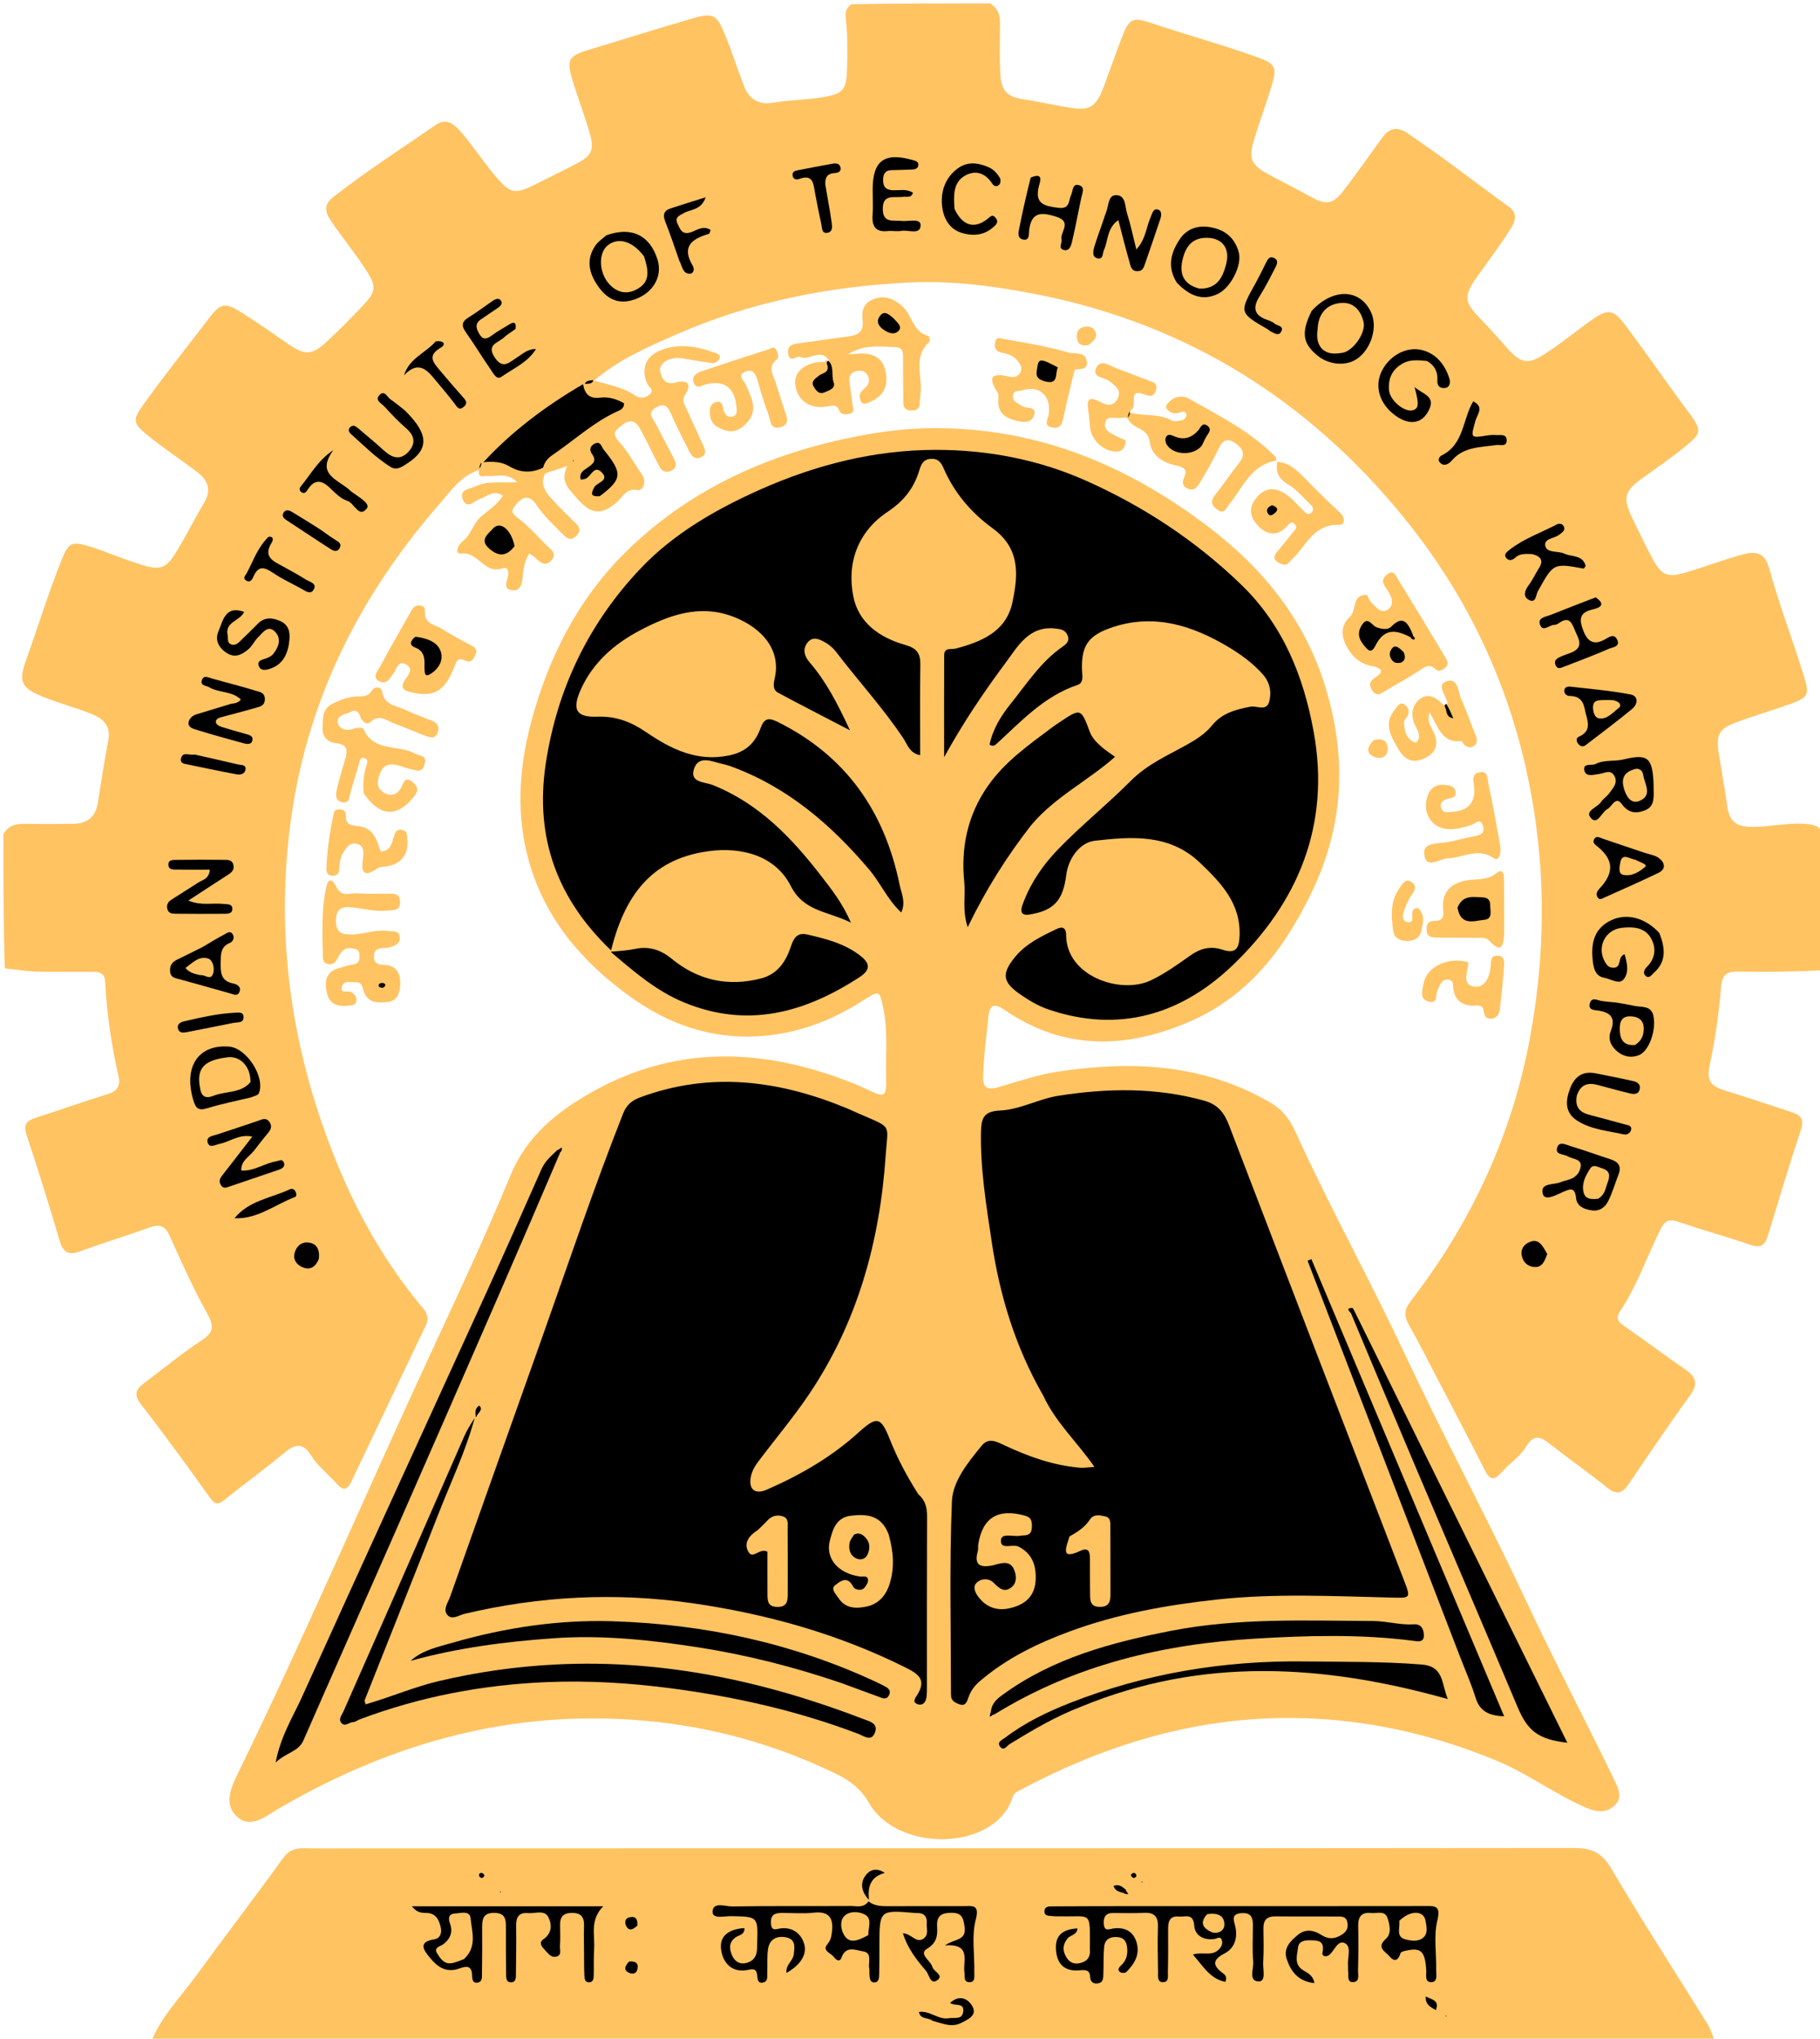 <svg version="1.1" id="Layer_1" xmlns="http://www.w3.org/2000/svg" xmlns:xlink="http://www.w3.org/1999/xlink" x="0px" y="0px"
	 width="100%" viewBox="0 0 536 600" enable-background="new 0 0 536 600" xml:space="preserve">
<path fill="none" opacity="1" stroke="none" 
	d="
M44.3,600.719 
	C30.849,601 17.698,600.905 4.549,601.075 
	C1.711,601.112 0.873,600.688 0.901,597.556 
	C1.09,576.417 1,555.275 1,534.134 
	C1,451.402 1,368.67 1,285.469 
	C2.247,283.603 3.57,282.384 5.678,282.754 
	C13.122,284.058 20.641,283.312 28.125,283.514 
	C31.175,283.597 33.225,284.515 33.44,287.938 
	C34.056,297.764 35.57,307.479 37.678,317.077 
	C38.609,321.313 37.052,323.119 33.204,324.271 
	C27.783,325.893 22.411,327.716 17.099,329.681 
	C11.836,331.628 10.869,333.514 12.302,338.815 
	C14.172,345.733 16.382,352.551 18.773,359.303 
	C20.651,364.609 22.525,365.571 27.865,364.004 
	C33.46,362.363 38.961,360.413 44.477,358.527 
	C47.812,357.386 49.985,358.246 51.497,361.346 
	C55.876,370.325 59.902,379.475 64.719,388.246 
	C66.386,391.282 64.587,393.688 62.208,395.578 
	C57.903,398.997 53.41,402.172 49.067,405.541 
	C43.874,409.57 43.542,411.433 47.417,416.719 
	C51.357,422.092 55.139,427.583 59.229,432.844 
	C63.236,437.996 65.211,438.246 70.472,434.541 
	C74.696,431.566 78.579,428.14 82.796,425.16 
	C87.472,421.856 89.616,421.81 93.003,426.215 
	C100.474,435.93 102.956,432.273 106.426,424.166 
	C110.495,414.66 115.356,405.542 119.855,396.248 
	C122.565,390.648 121.846,386.125 118.111,381.052 
	C96.944,352.299 85.584,319.872 82.289,284.39 
	C79.786,257.438 82.208,231.176 91.8,205.762 
	C101.403,180.316 115.535,157.76 135.19,138.816 
	C136.632,137.427 137.879,135.362 140.795,136.306 
	C143.236,138.385 146.014,138.046 148.51,138.39 
	C150.117,138.611 151.685,138.997 153.018,139.655 
	C153.999,140.139 155.512,141.472 154.516,142.946 
	C153.717,144.128 152.652,145.358 150.61,144.666 
	C146.154,143.155 146.117,143.264 142.463,144.281 
	C141.821,144.461 142.574,143.393 142.515,144.057 
	C142.501,144.214 142.652,144.273 142.949,144.179 
	C143.098,144.132 143.219,143.953 143.364,143.937 
	C145.802,143.668 148.412,142.627 150.439,144.847 
	C151.419,145.92 150.583,147.258 147.246,150.624 
	C145.424,152.462 143.086,153.678 141.684,156.063 
	C139.221,160.25 141.53,164.755 146.5,165.058 
	C148.486,165.179 150.913,164.167 151.891,166.786 
	C151.712,165.471 152.265,163.529 153.012,162.832 
	C157.605,158.544 153.608,156.065 150.934,154.226 
	C147.412,151.806 147.471,149.867 150.094,147.078 
	C153.77,143.169 155.797,142.823 158.873,146.007 
	C160.646,147.842 161.899,150.147 163.866,151.836 
	C162.261,150.389 161.208,148.417 159.662,146.994 
	C156.362,143.954 156.655,141.222 159.958,138.14 
	C160.525,137.305 161.247,137.476 161.766,137.147 
	C167.057,133.795 167.043,134.291 168.288,140.612 
	C168.85,143.461 171.67,146.919 174.319,148.314 
	C177.094,149.776 180.124,146.802 181.999,144.402 
	C183.997,141.844 185.761,138.822 183.131,135.479 
	C181.709,133.673 180.607,131.632 179.139,129.873 
	C177.385,127.772 177.911,126.092 179.887,124.643 
	C181.302,123.606 182.891,122.787 184.386,121.904 
	C185.84,121.045 187.813,120.498 189.201,122.869 
	C191.049,126.026 192.913,129.163 194.104,131.709 
	C193.025,129.501 191.582,126.524 189.761,123.752 
	C187.461,120.248 190.318,118.939 192.588,117.822 
	C194.86,116.704 197.652,115.488 199.046,119.148 
	C199.897,121.385 201.095,123.442 201.916,125.355 
	C199.772,121.374 198.173,116.892 194.231,113.478 
	C190.087,109.889 191.659,105.815 196.945,104.063 
	C199.636,103.171 202.135,104.038 204.721,104.109 
	C201.999,103.875 199.308,103.118 196.543,103.975 
	C192.34,105.278 190.916,108.93 193.238,112.676 
	C195.045,115.594 195.232,115.934 194.321,116.662 
	C192.349,118.238 189.841,120.455 187.56,118.956 
	C183.682,116.408 179.723,114.873 175.154,114.66 
	C174.082,114.61 174.26,113.483 173.738,112.498 
	C172.203,109.071 174.476,108.042 176.52,106.831 
	C196.241,95.144 217.459,87.467 239.999,83.558 
	C290.541,74.793 336.828,85.69 378.233,115.541 
	C419.525,145.311 445.648,185.57 453.984,235.911 
	C462.564,287.729 452.286,336.032 421.5,379.22 
	C417.532,384.786 417.122,389.449 420.632,395.189 
	C426.459,404.714 430.607,415.156 436.288,424.783 
	C439.486,430.201 441.293,430.519 445.716,426.079 
	C452.699,419.067 452.708,419.055 460.627,424.897 
	C463.979,427.37 467.227,429.988 470.665,432.339 
	C474.838,435.192 477.021,434.915 480.023,430.999 
	C484.689,424.914 488.853,418.47 493.154,412.127 
	C495.394,408.824 494.831,405.858 491.656,403.385 
	C486.791,399.596 481.697,396.119 476.765,392.42 
	C473.729,390.144 473.088,387.625 475.028,384.422 
	C479.878,376.411 483.284,367.694 487.221,359.243 
	C488.625,356.229 490.325,355.517 493.337,356.501 
	C498.881,358.311 504.373,360.288 509.967,361.938 
	C515.749,363.642 517.988,362.577 519.95,356.988 
	C522.267,350.386 524.243,343.665 526.218,336.955 
	C527.574,332.345 526.357,330.164 521.817,328.369 
	C516.548,326.286 511.058,324.812 505.754,322.819 
	C501.191,321.105 499.841,319.178 500.757,314.447 
	C502.47,305.601 503.556,296.681 504.554,287.743 
	C504.833,285.25 506.051,283.649 508.566,283.6 
	C516.725,283.44 524.887,283.384 533.047,283.622 
	C534.488,283.664 535.55,284.411 536.727,285.727 
	C537,389.536 536.971,493.072 537.11,596.607 
	C537.115,600.581 535.973,601.2 532.401,601.089 
	C523.587,600.817 514.76,601 505.469,601 
	C501.279,598.774 499.204,595.133 496.996,591.622 
	C489.55,579.783 482.146,567.911 475.022,555.88 
	C471.132,549.311 466.089,546.407 458.36,546.415 
	C338.13,546.533 217.9,546.531 97.67,546.423 
	C90.139,546.417 84.824,549.004 80.358,555.12 
	C70.836,568.162 61.313,581.211 51.523,594.057 
	C49.586,596.598 47.653,599.119 44.3,600.719 
z"/>
<path fill="#ffc362" opacity="1" stroke="none" 
	d="
M537,285.531 
	C528.672,286.002 520.341,286.123 512.017,285.95 
	C508.539,285.878 507.165,286.762 506.848,290.617 
	C506.214,298.348 505.119,306.091 503.476,313.669 
	C502.526,318.05 503.981,319.724 507.778,320.879 
	C514.435,322.904 521.013,325.191 527.634,327.336 
	C530.187,328.163 531.449,329.249 530.407,332.394 
	C526.967,342.776 523.839,353.262 520.628,363.719 
	C519.805,366.4 518.556,367.432 515.525,366.377 
	C508.645,363.981 501.579,362.121 494.701,359.719 
	C491.824,358.714 490.406,358.946 488.942,361.925 
	C484.996,369.95 482.093,378.497 477.062,385.987 
	C475.951,387.64 476.248,388.845 478.057,390.086 
	C484.191,394.296 490.121,398.803 496.251,403.018 
	C499.388,405.176 500.321,407.108 497.775,410.606 
	C491.538,419.176 485.62,427.982 479.673,436.76 
	C477.853,439.448 476.201,440.141 473.388,437.879 
	C467.961,433.513 462.239,429.514 456.751,425.221 
	C453.988,423.06 451.933,421.659 449.395,425.819 
	C447.622,428.725 444.477,430.761 442.168,433.383 
	C439.912,435.945 438.672,435.48 437.224,432.593 
	C433.057,424.285 428.7,416.073 424.4,407.832 
	C421.251,401.796 418.172,395.72 414.861,389.773 
	C413.47,387.274 413.541,385.419 415.345,383.086 
	C433.173,360.024 445.256,334.244 450.569,305.561 
	C454.483,284.432 455.24,263.183 452.233,241.72 
	C447.528,208.143 434.533,178.168 413.274,152.116 
	C385.421,117.981 349.957,95.63 306.37,86.841 
	C293.636,84.273 280.773,82.539 267.867,83.148 
	C243.902,84.279 220.597,88.932 198.491,98.734 
	C190.316,102.359 182.115,105.869 174.908,112.061 
	C175.016,113.326 174.988,113.834 174.528,114.597 
	C174.008,114.911 173.762,114.961 173.178,115.168 
	C165.004,119.808 157.784,125.182 151.087,131.186 
	C149.019,133.039 145.18,132.96 144.72,137.065 
	C144.42,137.579 144.232,137.741 143.683,138.008 
	C143.073,138.129 142.823,138.146 141.827,138.066 
	C135.92,139.719 133.002,144.231 129.732,147.967 
	C106.646,174.341 91.098,204.456 85.941,239.425 
	C80.66,275.234 85.788,309.736 99.534,343.081 
	C105.831,358.358 114.049,372.491 124.678,385.174 
	C126.037,386.796 126.228,388.362 125.343,390.213 
	C118.043,405.478 110.731,420.738 103.499,436.034 
	C102.27,438.633 101.029,438.777 99.192,436.702 
	C96.665,433.846 93.56,431.547 91.51,428.212 
	C89.592,425.092 87.285,424.657 84.193,427.223 
	C78.33,432.087 72.148,436.563 66.206,441.335 
	C64.408,442.779 63.439,443.039 61.895,440.882 
	C55.249,431.596 48.548,422.339 41.532,413.333 
	C39.177,410.31 40.165,408.769 42.594,406.958 
	C48.169,402.801 53.524,398.312 59.341,394.531 
	C63.095,392.091 63.042,390.222 60.991,386.525 
	C56.891,379.134 53.4,371.392 49.939,363.668 
	C48.62,360.725 47.026,360.221 44.182,361.232 
	C37.305,363.678 30.321,365.824 23.463,368.318 
	C20.142,369.525 18.599,368.558 17.617,365.279 
	C14.479,354.811 11.286,344.355 7.811,333.995 
	C6.753,330.842 7.921,329.826 10.536,328.982 
	C17.631,326.693 24.658,324.191 31.78,321.993 
	C34.585,321.127 35.527,319.483 34.927,316.847 
	C32.832,307.631 31.452,298.315 30.963,288.879 
	C30.828,286.278 29.196,286.027 27.223,286.025 
	C21.725,286.018 16.224,286.115 10.73,285.954 
	C7.769,285.867 4.821,285.336 1.434,285.002 
	C1,271.979 1,258.958 1,245.469 
	C2.529,242.921 4.648,242.439 7.115,242.472 
	C11.944,242.537 16.776,242.524 21.607,242.448 
	C25.745,242.384 28.167,240.405 28.803,236.316 
	C29.776,230.064 30.806,223.822 31.928,217.594 
	C32.607,213.821 30.563,211.624 27.311,210.275 
	C22.535,208.295 17.5,207.035 12.713,205.095 
	C6.364,202.522 5.366,200.769 7.629,194.445 
	C11.221,184.408 14.328,174.198 18.341,164.313 
	C20.181,159.781 21.315,159.276 26.061,160.729 
	C31.481,162.387 36.657,164.747 42.095,166.347 
	C47.248,167.863 48.904,167.254 51.687,162.799 
	C54.688,157.994 57.159,152.884 60.085,148.034 
	C62.302,144.359 61.391,141.433 58.086,138.933 
	C53.17,135.215 48.01,131.825 43.234,127.924 
	C39.264,124.681 39.035,123.536 41.94,119.471 
	C48.235,110.659 55.025,102.218 61.592,93.611 
	C65.111,88.998 66.384,88.969 71.457,92.184 
	C76.1,95.127 80.601,98.283 85.118,101.417 
	C89.815,104.675 92.024,104.467 96.164,100.627 
	C99.951,97.115 103.574,93.427 107.12,89.673 
	C110.776,85.802 110.852,84.182 107.863,79.574 
	C104.598,74.541 100.793,69.892 97.412,64.934 
	C95.519,62.158 95.537,60.02 98.146,57.99 
	C107.883,50.417 118.22,43.692 128.392,36.738 
	C131.497,34.617 133.752,36.55 135.697,38.779 
	C139.314,42.923 142.283,47.58 145.841,51.775 
	C150.326,57.064 151.563,57.333 157.749,54.217 
	C161.767,52.193 165.822,50.243 169.808,48.159 
	C174.299,45.811 175.076,44.09 173.703,39.286 
	C172.146,33.839 170.064,28.557 168.465,23.122 
	C166.865,17.685 167.506,16.477 173.018,14.786 
	C183.37,11.611 193.71,8.4 204.108,5.38 
	C209.857,3.711 211.032,4.274 213.288,9.682 
	C215.405,14.757 217.072,20.001 219.029,25.138 
	C220.58,29.209 223.39,30.928 227.582,30.242 
	C232.683,29.407 237.868,29.412 242.961,28.506 
	C247.913,27.626 249.227,26.403 249.414,21.311 
	C249.598,16.321 249.714,11.314 249.173,6.332 
	C248.976,4.523 248.638,2.743 250.741,1.259 
	C264.354,1 277.708,1 291.531,1 
	C294.08,2.529 294.561,4.65 294.528,7.115 
	C294.462,11.942 294.342,16.778 294.588,21.601 
	C294.847,26.648 296.436,28.489 301.42,29.227 
	C305.873,29.886 310.25,30.911 314.685,31.642 
	C320.84,32.656 322.668,31.723 324.945,25.794 
	C326.854,20.821 328.551,15.764 330.485,10.799 
	C332.516,5.586 333.528,4.95 338.687,6.674 
	C349.27,10.211 360.044,13.152 370.543,16.942 
	C375.577,18.76 376.101,19.799 374.562,25.02 
	C372.913,30.612 370.8,36.058 369.168,41.653 
	C367.726,46.596 368.559,48.574 373.12,51.063 
	C377.504,53.455 381.978,55.675 386.353,58.092 
	C390.72,60.505 392.752,59.968 395.757,55.996 
	C399.574,50.951 403.289,45.827 406.962,40.677 
	C409.146,37.616 411.422,37.151 414.543,39.244 
	C424.781,46.109 434.483,53.71 444.463,60.93 
	C446.751,62.585 446.469,64.741 445.111,66.942 
	C442.134,71.767 438.683,76.261 435.407,80.877 
	C430.895,87.237 430.942,88.69 436.276,94.118 
	C439.08,96.972 441.657,100.024 444.343,102.98 
	C447.996,107.001 450.232,107.2 454.787,104.288 
	C459.564,101.234 463.921,97.597 468.543,94.328 
	C473.638,90.724 475.117,90.983 478.717,95.775 
	C485.118,104.297 491.112,113.115 497.519,121.633 
	C501.671,127.154 500.625,127.836 496.093,131.572 
	C492.123,134.845 487.814,137.732 483.641,140.77 
	C478.299,144.659 477.85,146.51 480.756,152.575 
	C482.699,156.63 484.671,160.675 486.801,164.635 
	C489.316,169.309 491.076,170.044 496.133,168.583 
	C502.05,166.875 507.788,164.605 513.768,163.061 
	C517.778,162.026 519.937,163.303 521.026,167.26 
	C523.988,178.023 527.994,188.457 531.298,199.114 
	C532.964,204.487 532.518,205.297 527.222,207.195 
	C521.891,209.106 516.443,210.683 511.142,212.673 
	C506.277,214.5 505.362,216.266 506.154,221.485 
	C506.928,226.586 507.921,231.651 508.595,236.77 
	C509.249,241.737 511.068,243.356 516.219,243.376 
	C521.206,243.395 526.124,242.133 531.15,242.464 
	C533.175,242.598 535.137,242.651 536.74,244.74 
	C537,258.354 537,271.708 537,285.531 
z"/>
<path fill="#ffc362" opacity="1" stroke="none" 
	d="
M44.469,601 
	C47.44,593.562 53.189,587.744 57.941,581.233 
	C66.327,569.744 75.011,558.471 83.324,546.931 
	C85.064,544.515 86.919,543.91 89.574,543.958 
	C95.067,544.057 100.563,543.984 106.058,543.984 
	C225.114,543.983 344.171,544.013 463.227,543.883 
	C468.344,543.878 471.578,544.953 474.394,549.723 
	C483.566,565.26 493.376,580.421 502.891,595.758 
	C503.754,597.15 504.255,598.768 504.962,600.641 
	C351.646,601 198.292,601 44.469,601 
z"/>
<path fill="none" opacity="1" stroke="none" 
	d="
M250.531,1 
	C252.787,9.562 251.648,18.236 252.021,26.851 
	C252.169,30.286 250.512,30.945 247.489,31.054 
	C239.391,31.347 231.326,32.179 223.368,33.774 
	C220.316,34.385 218.867,33.188 217.898,30.288 
	C215.639,23.527 212.988,16.898 210.638,10.166 
	C209.676,7.41 208.388,6.729 205.443,7.682 
	C194.892,11.096 184.267,14.299 173.602,17.344 
	C170.364,18.268 169.864,19.631 170.972,22.657 
	C173.477,29.502 175.552,36.505 178.028,43.362 
	C179.031,46.141 178.424,47.65 175.698,48.691 
	C168.083,51.6 160.891,55.384 153.9,59.555 
	C151.267,61.126 149.434,61.247 147.349,58.166 
	C143.365,52.282 138.676,46.88 134.4,41.188 
	C132.549,38.724 131.048,37.653 128,39.921 
	C119.374,46.339 110.648,52.652 101.631,58.498 
	C98.086,60.796 98.746,62.511 100.649,65.1 
	C105.156,71.233 109.544,77.454 114.109,83.543 
	C115.163,84.948 115.825,85.993 114.141,87.235 
	C106.86,92.6 101.128,99.589 94.748,105.89 
	C92.224,108.382 90.532,108.618 87.639,106.452 
	C81.817,102.093 75.539,98.345 69.678,94.034 
	C66.881,91.977 65.173,92.861 63.459,95.109 
	C57.14,103.399 50.815,111.684 44.561,120.022 
	C42.899,122.237 41.825,124.051 45.334,126.3 
	C51.867,130.487 57.86,135.51 64.194,140.02 
	C66.258,141.491 66.482,142.611 65.175,144.846 
	C60.32,153.142 55.545,161.496 51.13,170.03 
	C49.768,172.664 48.291,171.223 47.1,170.832 
	C40.019,168.511 32.958,166.104 26.001,163.439 
	C22.773,162.203 21.407,162.879 20.305,166.216 
	C17.083,175.968 13.653,185.661 9.962,195.245 
	C8.358,199.41 9.744,201.419 13.525,202.702 
	C19.802,204.832 26.038,207.084 32.334,209.154 
	C35.388,210.159 36.519,211.66 35.546,215.054 
	C33.076,223.659 31.889,232.535 31.059,241.427 
	C30.784,244.368 29.484,245.024 26.936,245.006 
	C18.603,244.947 10.27,244.994 1.469,245 
	C1,165.071 1.033,85.142 0.895,5.213 
	C0.888,1.517 1.768,0.904 5.28,0.909 
	C86.874,1.027 168.468,1 250.531,1 
z"/>
<path fill="none" opacity="1" stroke="none" 
	d="
M537,244.531 
	C528.506,244.288 520.128,246.206 511.64,246.098 
	C507.649,246.047 506.259,244.202 506.073,240.8 
	C505.638,232.836 504.231,225.046 502.266,217.331 
	C501.565,214.578 502.229,212.646 505.43,211.685 
	C512.251,209.636 518.904,207.023 525.739,205.027 
	C529.376,203.964 529.764,202.329 528.62,199.006 
	C525.117,188.826 521.895,178.549 518.607,168.296 
	C517.856,165.956 517.062,164.697 514.058,165.774 
	C506.732,168.4 499.195,170.435 491.844,172.995 
	C488.745,174.074 487.259,173.155 486.202,170.324 
	C483.291,162.53 479.206,155.283 475.302,147.977 
	C473.971,145.487 474.019,144.35 476.362,142.748 
	C482.378,138.635 488.097,134.084 494.157,130.043 
	C497.425,127.864 497.662,125.905 495.403,122.888 
	C489.056,114.41 482.739,105.904 476.668,97.228 
	C474.476,94.096 472.84,94.162 470,96.394 
	C464.026,101.089 457.669,105.297 451.68,109.976 
	C449.743,111.489 448.773,111.222 447.157,109.721 
	C440.6,103.63 435.864,95.76 428.305,90.63 
	C426.337,89.294 427.272,87.626 428.515,85.924 
	C433.196,79.516 437.656,72.946 442.302,66.512 
	C443.54,64.796 444.048,63.779 441.862,62.227 
	C432.682,55.708 423.589,49.063 414.621,42.257 
	C411.674,40.02 409.994,40.594 408.024,43.42 
	C403.581,49.796 398.768,55.916 394.401,62.342 
	C393.011,64.386 391.935,64.647 390.045,63.448 
	C382.743,58.813 375.06,54.86 367.26,51.166 
	C364.336,49.782 363.954,48.207 364.975,45.353 
	C367.486,38.333 369.58,31.163 372.142,24.164 
	C373.145,21.424 372.487,20.26 369.882,19.437 
	C358.985,15.996 348.094,12.535 337.259,8.908 
	C334.557,8.003 333.785,9.252 333.027,11.367 
	C330.512,18.381 327.779,25.32 325.384,32.374 
	C324.394,35.294 323.134,36.24 319.924,35.546 
	C311.85,33.801 303.709,32.308 295.537,31.111 
	C292.648,30.688 291.973,29.472 291.992,26.932 
	C292.054,18.601 292.006,10.269 292,1.469 
	C372.261,1 452.523,1.033 532.784,0.895 
	C536.472,0.889 537.097,1.756 537.091,5.277 
	C536.972,84.872 537,164.467 537,244.531 
z"/>
<path fill="#ffc362" opacity="1" stroke="none" 
	d="
M298.375,528.404 
	C294.007,544.616 264.63,545.791 255.883,530.56 
	C253.509,526.426 250.183,523.97 246.067,521.984 
	C229.655,514.064 212.486,508.99 194.338,506.894 
	C153.821,502.217 116.71,512.053 81.896,532.402 
	C78.058,534.646 73.502,538.662 69.323,534.186 
	C65.874,530.491 68.264,525.623 70.221,521.61 
	C90.512,479.996 108.659,437.398 128.182,395.431 
	C135.805,379.044 143.449,362.645 150.331,345.941 
	C155.167,334.204 164.206,327.085 174.553,321.291 
	C198.328,307.98 222.986,308.345 247.994,317.577 
	C250.166,318.379 252.334,319.22 254.427,320.208 
	C261.005,323.312 261.081,323.341 260.971,315.848 
	C260.876,309.386 261.461,302.916 260.092,296.466 
	C259.074,291.67 258.918,291.382 254.601,294.191 
	C244.972,300.454 234.563,304.389 223.004,304.999 
	C208.963,305.741 196.574,301.301 185.324,293.139 
	C171.403,283.039 160.657,270.555 155.836,253.701 
	C151.956,240.139 152.789,226.434 156.288,213.06 
	C161.228,194.175 169.873,176.863 183.738,163.003 
	C201.914,144.832 224.449,134.321 249.473,129.002 
	C256.93,127.417 264.492,126.289 272.084,126.072 
	C303.236,125.179 330.4,135.917 355.06,154.431 
	C371.88,167.06 384.415,182.379 390.532,202.85 
	C396.689,223.457 395.704,243.124 386.268,262.676 
	C378.293,279.2 367.704,293.067 350.655,300.543 
	C331.994,308.726 313.324,309.309 295.736,297.163 
	C292.315,294.801 291.346,296.292 291.038,299.5 
	C290.471,305.426 289.641,311.352 289.536,317.289 
	C289.456,321.854 293.416,320.13 295.337,319.575 
	C300.587,318.059 305.777,316.289 311.182,315.459 
	C333.164,312.085 354.524,313.006 374.365,324.661 
	C377.896,326.735 379.976,329.728 381.576,333.241 
	C391.632,355.314 403.396,376.551 413.708,398.487 
	C425.158,422.842 437.896,446.553 449.322,470.904 
	C457.651,488.653 466.768,506 475.311,523.635 
	C476.6,526.294 478.004,528.991 475.492,531.397 
	C473.076,533.711 470.076,533.322 467.104,532.037 
	C457.958,528.081 449.978,521.994 440.707,518.172 
	C423.544,511.098 405.973,506.812 387.321,505.832 
	C355.676,504.17 326.785,512.628 299.326,527.442 
	C299.043,527.595 298.83,527.88 298.375,528.404 
z"/>
<path fill="#ffc362" opacity="1" stroke="none" 
	d="
M174.993,112.017 
	C179.062,113.248 183.349,113.872 187.004,116.389 
	C188.266,117.258 189.853,117.284 191.194,116.199 
	C192.969,114.762 191.056,113.968 190.607,112.914 
	C188.671,108.378 190.247,104.65 194.894,102.952 
	C200.165,101.026 205.317,101.948 210.398,103.784 
	C211.143,104.054 212.276,104.337 211.967,105.334 
	C211.682,106.257 210.651,106.992 209.62,106.86 
	C206.684,106.484 203.773,105.909 200.848,105.441 
	C197.219,104.86 193.796,106.955 194.457,109.499 
	C195.016,111.649 196.041,113.397 199.097,112.553 
	C202.012,111.748 204.018,112.731 201.831,116.05 
	C200.579,117.95 201.713,119.21 202.329,120.63 
	C203.843,124.124 205.504,127.553 207.075,131.023 
	C207.63,132.249 208.242,133.625 206.626,134.489 
	C204.912,135.405 203.781,134.452 203.032,132.945 
	C201.187,129.232 199.242,125.561 197.596,121.761 
	C196.61,119.483 195.601,118.535 193.162,119.956 
	C190.593,121.452 192.078,122.849 192.938,124.434 
	C194.832,127.925 196.637,131.465 198.475,134.986 
	C199.14,136.259 199.503,137.496 197.933,138.408 
	C196.292,139.361 194.975,138.804 194.173,137.288 
	C192.312,133.77 190.679,130.129 188.763,126.642 
	C187.583,124.494 186.22,122.851 183.323,125.014 
	C181.043,126.716 180.096,127.633 182.477,130.214 
	C185.027,132.978 186.773,136.47 188.996,139.554 
	C190.641,141.838 189.268,144.521 187.76,144.249 
	C184.261,143.617 183.492,146.198 181.744,147.723 
	C176.829,152.01 173.862,151.295 169.707,146.432 
	C167.355,143.68 164.86,141.625 167.103,137.148 
	C164.72,137.97 163.235,138.482 161.399,139.019 
	C160.631,139.331 160.171,139.497 159.334,139.389 
	C156.817,135.549 159.241,133.379 161.757,131.463 
	C166.681,127.716 171.085,123.26 177.77,120.527 
	C170.418,119.705 169.949,119.065 171.819,113.214 
	C172.037,112.94 171.986,112.988 171.961,113.012 
	C172.663,112.271 173.66,112.608 174.795,112.191 
	C175.064,111.978 175.017,112.005 174.993,112.017 
z"/>
<path fill="#ffc362" opacity="1" stroke="none" 
	d="
M244.249,106.199 
	C241.652,102.177 238.407,106.314 235.681,105.072 
	C234.571,104.567 232.627,106.978 232.145,104.204 
	C231.702,101.653 233.459,101.244 235.481,100.993 
	C240.398,100.38 245.295,99.608 250.207,98.95 
	C252.912,98.588 254.403,97.412 254.038,94.392 
	C253.7,91.588 254.179,89.154 257.394,88.003 
	C260.618,86.848 263.002,87.858 265.504,89.92 
	C268.645,92.509 268.723,97.769 273.493,98.893 
	C273.696,98.941 273.939,100.438 273.655,100.692 
	C268.512,105.289 272.022,111.296 271.008,116.545 
	C270.658,118.357 271.579,120.923 268.338,120.815 
	C265.459,120.719 266.098,118.398 266.045,116.717 
	C265.929,113.057 266.023,109.391 265.954,105.729 
	C265.926,104.274 266.121,102.351 264.061,102.223 
	C259.214,101.922 254.284,101.345 249.751,104.296 
	C251.44,104.214 253.143,103.95 254.815,104.085 
	C258.73,104.401 260.602,106.72 261,110.578 
	C261.436,114.798 259.221,117.078 255.683,118.553 
	C254.86,118.897 253.905,118.967 253.502,118.099 
	C253.185,117.417 253.072,116.378 253.375,115.737 
	C253.774,114.895 254.744,114.344 255.333,113.565 
	C256.108,112.541 256.096,111.361 255.411,110.299 
	C254.549,108.962 253.176,108.89 251.851,109.318 
	C250.618,109.716 250.008,110.778 250.142,112.06 
	C250.384,114.355 250.805,116.631 251.036,118.926 
	C251.139,119.948 251.975,121.382 250.173,121.782 
	C249.048,122.032 247.733,122.159 247.15,120.787 
	C246.331,118.859 245.072,119.376 243.475,119.649 
	C238.432,120.511 234.691,117.747 234.204,113.098 
	C233.802,109.261 237.507,106.309 243.009,106.516 
	C243.244,104.428 244.565,109.127 244.249,106.199 
z"/>
<path fill="#ffc362" opacity="1" stroke="none" 
	d="
M107.091,233.432 
	C106.838,230.348 107.113,227.741 107.963,225.176 
	C108.193,224.482 108.506,223.478 107.344,223.119 
	C106.08,222.728 106.013,223.849 105.796,224.546 
	C104.866,227.541 104.016,230.561 103.14,233.573 
	C102.79,234.779 102.941,236.464 100.891,236.113 
	C98.784,235.752 98.833,234.04 99.143,232.614 
	C99.774,229.708 100.682,226.862 101.493,223.997 
	C102.207,221.473 102.971,219.19 98.911,218.722 
	C96.829,218.482 94.914,217.207 94.99,214.369 
	C95.066,211.481 94.867,208.583 98.03,207.06 
	C100.275,205.98 102.576,205.05 105.134,204.999 
	C106.772,204.966 108.353,205.078 109.486,203.304 
	C110.399,201.875 112.275,202.027 112.545,203.609 
	C113.252,207.748 116.877,207.668 119.505,208.961 
	C122.026,210.202 124.708,211.114 127.32,212.172 
	C129.04,212.868 129.478,214.181 128.829,215.787 
	C128.135,217.506 126.621,217.044 125.43,216.61 
	C122.318,215.477 119.298,214.091 116.185,212.959 
	C113.882,212.122 111.738,209.949 108.976,212.581 
	C107.968,213.541 106.515,212.194 106.046,210.779 
	C105.587,209.392 104.669,208.783 103.405,209.443 
	C101.878,210.242 99.14,210.497 99.47,212.567 
	C99.807,214.683 101.971,215.253 104.236,214.455 
	C105.095,214.152 106.874,214.124 107.022,214.478 
	C109.953,221.467 117.385,219.052 122.3,221.831 
	C123.668,222.605 125.685,222.137 125.08,224.785 
	C124.425,227.658 122.726,226.746 120.885,226.34 
	C117.288,225.547 113.029,222.607 111.426,229.124 
	C110.86,231.425 111.832,232.723 113.555,233.568 
	C115.208,234.378 116.708,233.902 117.888,232.283 
	C118.757,231.091 118.894,227.989 121.586,230.234 
	C124.046,232.285 122.429,233.967 120.861,235.65 
	C116.243,240.608 111.517,240.004 107.091,233.432 
z"/>
<path fill="#ffc362" opacity="1" stroke="none" 
	d="
M159.589,137.679 
	C160.131,138.227 160.392,138.461 160.851,138.869 
	C158.773,142.132 160.434,144.582 162.465,146.818 
	C164.702,149.282 167.1,151.602 169.48,153.932 
	C170.735,155.162 171.19,156.253 169.733,157.709 
	C168.26,159.182 167.148,158.652 165.945,157.426 
	C163.155,154.582 160.176,151.933 157.952,148.553 
	C156.172,145.849 154.167,145.817 152.039,148.414 
	C150.814,149.909 150.173,150.67 152.275,152.255 
	C155.44,154.642 158.151,157.648 160.951,160.493 
	C162.127,161.688 164.293,162.872 162.319,164.978 
	C160.518,166.899 159.063,165.507 157.673,164.189 
	C157.206,163.746 156.633,163.416 155.916,162.895 
	C154.305,165.277 154.112,167.815 153.854,170.402 
	C153.691,172.032 153.102,173.949 150.934,173.736 
	C148.305,173.479 149.06,171.51 149.526,169.938 
	C149.989,168.37 149.574,166.668 147.974,167.254 
	C142.675,169.198 140.884,162.25 135.82,162.917 
	C133.836,163.178 134.832,160.377 136.212,159.335 
	C138.712,157.447 139.298,154.153 141.506,152.198 
	C143.722,150.236 146.312,148.7 148.11,145.909 
	C145.376,143.974 143.479,146.18 141.324,146.84 
	C139.7,147.337 137.622,150.082 136.345,147.082 
	C135.03,143.994 138.36,143.95 140.117,143.117 
	C143.793,141.373 147.826,142.257 152.313,141.889 
	C149.386,138.941 146.253,140.318 143.472,140.099 
	C142.253,140.003 140.665,140.926 141.056,138.247 
	C141.081,137.968 141.027,138.021 140.999,138.048 
	C141.441,137.622 141.482,136.991 141.853,136.178 
	C142.041,135.938 141.991,135.989 141.965,136.014 
	C148.061,132.131 153.651,135.191 159.589,137.679 
z"/>
<path fill="#ffc362" opacity="1" stroke="none" 
	d="
M375.928,135.563 
	C368.374,136.758 366.06,143.528 362.018,148.404 
	C361.122,149.483 360.614,151.707 358.277,149.832 
	C356.239,148.198 356.814,146.979 358.124,145.323 
	C360.48,142.346 362.596,139.179 364.951,136.202 
	C366.858,133.791 366.133,132.086 363.899,130.508 
	C361.623,128.899 360.184,129.352 358.955,131.919 
	C357.314,135.345 355.44,138.675 353.437,141.904 
	C352.743,143.023 351.874,144.679 349.904,143.861 
	C348.051,143.092 348.146,141.874 348.847,140.235 
	C349.811,137.985 348.259,137.408 346.428,137.016 
	C342.441,136.163 339.091,134.114 338.561,129.876 
	C338.043,125.738 333.547,126.486 332.051,123.028 
	C331.927,122.139 331.919,121.921 332.416,121.361 
	C336.798,122.612 341.246,121.599 345.055,123.744 
	C345.904,124.221 347.341,123.852 348.439,123.589 
	C348.878,123.484 349.404,122.615 349.408,122.09 
	C349.413,121.325 348.552,121.01 347.944,121.253 
	C346.193,121.954 344.635,121.785 343.567,120.23 
	C343.031,119.449 343.896,118.725 344.467,118.152 
	C346.11,116.501 348.519,116.42 350.049,117.284 
	C358.967,122.325 368.211,126.936 375.55,134.347 
	C375.756,134.555 375.767,134.956 375.928,135.563 
z"/>
<path fill="#ffc362" opacity="1" stroke="none" 
	d="
M99.07,260.996 
	C100.535,264.314 103.214,262.715 105.304,262.929 
	C108.104,263.216 110.958,262.938 113.783,263.04 
	C115.488,263.102 117.737,262.534 117.833,265.401 
	C117.929,268.256 115.76,267.802 113.995,267.994 
	C110.471,268.378 107.086,267.393 103.637,267.036 
	C100.774,266.739 98.936,267.353 98.937,270.972 
	C98.938,274.534 100.669,275.053 103.587,275.033 
	C107.25,275.008 110.744,273.438 114.45,274.018 
	C115.852,274.237 117.704,273.762 117.749,276.042 
	C117.786,277.996 116.12,278.333 114.739,278.812 
	C114.128,279.024 113.425,278.994 112.762,279.029 
	C111.291,279.105 110.198,279.504 110.122,281.293 
	C110.037,283.278 111.072,283.963 112.846,283.973 
	C116.818,283.994 118.047,286.554 117.859,289.893 
	C117.73,292.204 117.067,294.635 114.059,294.916 
	C111.356,295.168 108.57,295.289 107.284,292.146 
	C106.734,290.802 106.839,289.059 104.714,289.084 
	C103.25,289.101 101.266,288.561 100.73,290.257 
	C99.999,292.576 102.257,291.484 103.226,291.932 
	C104.317,292.436 105.147,293.373 104.935,294.678 
	C104.727,295.964 103.549,295.842 102.571,295.974 
	C99.336,296.409 96.889,295.419 96.217,291.997 
	C95.596,288.834 95.945,285.935 99.817,284.943 
	C100.932,284.657 102.014,284.196 103.143,284.021 
	C104.532,283.805 105.847,283.665 105.855,281.824 
	C105.86,280.826 105.942,279.698 104.747,279.334 
	C103.274,278.885 101.739,278.79 100.625,280.155 
	C100.001,280.92 99.501,281.798 99.027,282.669 
	C98.447,283.736 97.532,283.926 96.49,283.718 
	C95.23,283.466 95.105,282.392 95.084,281.397 
	C94.937,274.6 94.618,267.787 96.091,261.076 
	C96.638,258.587 97.686,258.384 99.07,260.996 
z"/>
<path fill="#ffc362" opacity="1" stroke="none" 
	d="
M402.682,175.103 
	C403.12,176.767 404.149,177.645 405.09,178.572 
	C406.08,179.547 407.195,180.339 408.608,179.471 
	C410.165,178.515 410.183,176.991 409.602,175.518 
	C409.185,174.459 408.477,173.506 407.841,172.544 
	C406.721,170.851 407.581,169.693 408.925,168.806 
	C410.478,167.781 411.022,169.358 411.537,170.193 
	C416.306,177.922 421.009,185.691 425.667,193.488 
	C426.135,194.271 426.773,195.35 425.892,196.248 
	C425.088,197.067 423.84,197.97 422.871,197.035 
	C420.797,195.033 419.461,196.414 417.746,197.533 
	C414.709,199.515 411.512,201.253 408.38,203.091 
	C406.999,203.901 405.588,205.322 404.155,203.256 
	C403.027,201.628 403.354,200.452 405.16,199.29 
	C408.238,197.31 406.086,196.444 404.113,196.067 
	C401.516,195.571 399.444,194.316 397.905,192.282 
	C395.313,188.855 394.066,184.702 397.465,181.639 
	C399.747,179.584 397.942,174.814 402.682,175.103 
z"/>
<path fill="#ffc362" opacity="1" stroke="none" 
	d="
M315.051,103.854 
	C317.188,104.13 319.443,103.685 319.99,105.986 
	C320.632,108.684 318.591,108.617 316.713,108.727 
	C316.421,108.744 316.157,110.13 315.972,110.905 
	C315.008,114.923 313.991,118.932 313.167,122.979 
	C312.789,124.834 312.273,126.218 310.033,125.852 
	C307.162,125.383 308.586,123.597 308.828,122.067 
	C309.704,116.526 306.15,113.267 301.071,114.872 
	C300.036,115.2 298.5,114.801 298.312,116.416 
	C298.086,118.357 299.87,118.685 301.047,119.526 
	C302.285,120.411 305.589,119.375 304.447,122.439 
	C303.569,124.791 300.935,124.223 299.13,123.784 
	C296.289,123.092 293.861,121.595 294,118.017 
	C294.032,117.19 294.2,116.167 293.806,115.557 
	C290.482,110.407 292.634,109.761 297.425,110.9 
	C298.765,111.218 300.13,110.707 300.67,109.207 
	C301.127,107.936 300.348,107.029 299.587,106.091 
	C298.334,104.545 296.663,104.109 294.811,103.746 
	C293.363,103.463 292.687,102.366 293.074,100.727 
	C293.514,98.863 294.611,99.622 295.744,99.811 
	C302.108,100.87 308.462,101.957 315.051,103.854 
z"/>
<path fill="#ffc362" opacity="1" stroke="none" 
	d="
M375.916,135.939 
	C379.73,136.044 382.112,138.572 384.567,141.057 
	C387.835,144.363 391.101,147.684 394.551,150.795 
	C396.348,152.415 396.051,154.555 394.332,154.488 
	C386.742,154.193 384.654,160.812 380.415,164.709 
	C379.817,165.259 379.204,166.186 378.57,166.209 
	C377.695,166.242 376.667,165.746 375.936,165.178 
	C374.978,164.433 375.269,163.459 375.996,162.578 
	C377.574,160.665 379.12,158.724 380.679,156.795 
	C381.287,156.041 382.271,155.245 381.313,154.262 
	C380.306,153.229 379.714,154.188 378.985,154.956 
	C376.058,158.044 372.956,157.409 370.408,154.646 
	C368.081,152.121 367.573,149.221 370.228,146.257 
	C373.082,143.071 376.075,143.57 379.045,145.701 
	C380.779,146.944 382.147,148.693 383.724,150.165 
	C384.406,150.802 385.127,151.843 386.212,150.871 
	C387.284,149.911 386.484,149.022 385.784,148.353 
	C383.755,146.415 382.024,144.189 379.536,142.698 
	C377.356,141.393 375.521,139.625 376.118,136.239 
	C375.986,135.86 375.946,135.919 375.916,135.939 
z"/>
<path fill="#ffc362" opacity="1" stroke="none" 
	d="
M131.213,185.78 
	C133.826,187.28 136.121,188.612 138.486,189.804 
	C139.813,190.473 140.802,191.114 139.999,192.809 
	C139.38,194.117 138.66,195.239 136.995,194.422 
	C134.748,193.32 134.492,194.56 133.745,196.411 
	C130.918,203.414 127.953,205.14 121.698,203.889 
	C119.444,203.438 117.242,202.838 119.525,199.724 
	C120.385,198.552 121.836,196.705 119.525,195.519 
	C117.218,194.334 116.888,196.748 116.013,197.959 
	C114.943,199.441 113.911,201.6 111.839,200.584 
	C109.282,199.33 111.338,197.363 112.065,195.988 
	C114.77,190.875 117.675,185.868 120.538,180.84 
	C121.259,179.574 121.812,177.967 123.75,178.227 
	C125.786,178.499 124.911,180.128 125.206,181.305 
	C125.926,184.177 129.114,183.986 131.213,185.78 
z"/>
<path fill="#ffc362" opacity="1" stroke="none" 
	d="
M441.954,249.714 
	C441.853,251.451 441.456,253.595 439.963,252.582 
	C435.174,249.335 430.813,252.484 426.262,252.629 
	C424.013,252.701 419.955,256.048 419.432,251.397 
	C419.049,247.986 423.134,248.329 425.809,247.918 
	C428.568,247.494 431.259,246.64 434.011,246.154 
	C435.856,245.829 437.463,245.328 436.749,243.086 
	C435.923,240.493 434.456,242.483 433.24,242.842 
	C430.533,243.644 427.81,244.487 424.955,243.779 
	C421.315,242.876 419.24,239.135 420.158,235.19 
	C420.855,232.192 422.6,230.614 425.867,231.04 
	C427.109,231.202 428.233,231.493 428.612,232.76 
	C429.067,234.284 428.043,234.79 426.743,235.019 
	C425.299,235.274 423.998,236.054 424.383,237.617 
	C424.875,239.622 426.829,239.003 428.175,238.884 
	C432.583,238.495 434.554,235.894 434.165,231.624 
	C434.027,230.113 433.25,227.948 435.448,227.362 
	C438.38,226.58 438.062,229.427 438.383,230.888 
	C439.726,236.997 440.789,243.167 441.954,249.714 
z"/>
<path fill="#ffc362" opacity="1" stroke="none" 
	d="
M228.685,113.41 
	C229.585,116.132 230.3,118.507 231.082,120.86 
	C231.719,122.776 232.758,124.888 229.852,125.723 
	C226.72,126.622 226.952,123.68 226.341,122.07 
	C225.112,118.831 224.102,115.501 223.163,112.163 
	C222.605,110.177 221.764,108.386 219.484,109.399 
	C216.865,110.562 219.18,112.04 219.708,113.356 
	C221.108,116.847 223.35,120.333 220.306,124.018 
	C218.651,126.021 216.477,127.484 213.793,126.7 
	C211.592,126.057 209.354,124.993 209.096,122.168 
	C208.956,120.64 208.965,118.961 210.728,118.396 
	C212.63,117.787 212.815,119.376 213.12,120.702 
	C213.412,121.973 214.246,122.924 215.567,122.655 
	C217.409,122.279 216.98,120.612 216.845,119.383 
	C216.248,113.927 213.092,111.777 207.798,113.152 
	C206.579,113.469 205.165,114.612 204.386,112.8 
	C203.451,110.627 205.251,109.755 206.797,109.226 
	C213.206,107.032 219.658,104.963 226.106,102.885 
	C226.949,102.613 228,101.679 228.666,103.055 
	C229.083,103.915 229.561,105.122 228.692,105.832 
	C225.741,108.244 228.02,110.643 228.685,113.41 
z"/>
<path fill="#ffc362" opacity="1" stroke="none" 
	d="
M426.332,207.214 
	C426.065,204.706 422.821,201.596 426.003,200.519 
	C429.445,199.354 429.397,203.652 430.384,205.857 
	C431.801,209.02 432.904,212.321 434.249,215.518 
	C434.856,216.961 435.537,218.507 434.061,219.542 
	C432.881,220.369 431.501,219.882 430.72,218.461 
	C430.642,218.32 430.49,218.092 430.398,218.104 
	C424.706,218.832 423.474,213.922 421.016,209.587 
	C420.14,212.581 421.568,213.987 422.222,215.507 
	C423.629,218.777 423.171,221.263 419.866,223.01 
	C416.395,224.844 413.781,223.784 411.925,220.621 
	C409.731,216.882 407.278,213.056 410.845,208.794 
	C411.516,207.993 412.245,206.486 413.561,207.313 
	C414.681,208.016 415.259,209.368 414.479,210.806 
	C414.164,211.388 413.458,211.944 413.481,212.489 
	C413.572,214.629 413.867,216.773 415.872,218.13 
	C416.443,218.517 417.12,218.778 417.55,218.001 
	C418.521,216.246 417.361,214.793 416.693,213.338 
	C415.327,210.366 415.866,207.498 418.23,205.684 
	C420.501,203.941 422.954,205.167 425.062,207.465 
	C425.688,207.283 426.112,207.258 426.332,207.214 
z"/>
<path fill="#ffc362" opacity="1" stroke="none" 
	d="
M442.989,274.591 
	C442.832,278.49 442.081,280.66 438.719,276.972 
	C437.522,275.658 435.959,276.068 434.531,276.034 
	C430.712,275.943 426.89,275.999 423.071,275.942 
	C421.727,275.921 420.361,275.825 420.164,273.978 
	C419.974,272.195 420.486,271.008 422.492,271.033 
	C425.834,271.075 425.007,268.575 424.971,266.782 
	C424.874,261.992 427.798,259.893 431.88,259.128 
	C434.865,258.569 437.912,259.266 440.727,256.978 
	C442.861,255.244 442.917,257.865 442.941,259.193 
	C443.03,264.175 442.987,269.159 442.989,274.591 
z"/>
<path fill="#ffc362" opacity="1" stroke="none" 
	d="
M432.46,283.225 
	C432.212,286.087 430.512,289.731 433.957,290.343 
	C437.302,290.937 438.77,287.582 439.009,284.286 
	C439.116,282.811 438.994,281.038 441.281,281.285 
	C443.189,281.491 443.017,283.143 442.928,284.374 
	C442.62,288.651 442.246,292.929 441.671,297.175 
	C441.506,298.387 440.839,299.731 439.141,299.814 
	C437.613,299.89 437.123,298.989 436.983,297.686 
	C436.727,295.313 434.852,296.091 433.523,295.995 
	C430.492,295.775 428.595,294.374 428.035,291.292 
	C427.82,290.108 428.337,288.331 426.289,288.315 
	C424.391,288.301 424.077,290.086 423.38,291.333 
	C422.633,292.671 423.641,295.706 420.565,294.732 
	C417.946,293.903 418.963,291.346 419.23,289.606 
	C419.994,284.634 426.497,281.411 432.46,283.225 
z"/>
<path fill="#ffc362" opacity="1" stroke="none" 
	d="
M112.105,250.617 
	C115.035,250.447 115.363,248.274 115.938,246.432 
	C116.307,245.248 116.507,244.147 118.078,244.228 
	C120.052,244.33 119.855,245.841 119.957,247.138 
	C120.308,251.598 118.14,254.33 113.734,255.013 
	C112.917,255.139 111.934,255.052 111.318,255.481 
	C107.217,258.336 106.202,256.96 106.919,252.541 
	C107.18,250.939 107.232,248.928 105.158,248.366 
	C102.951,247.769 101.96,249.544 100.967,251.133 
	C100.032,252.628 100.039,254.292 99.888,255.943 
	C99.783,257.093 99.198,257.765 97.971,257.751 
	C96.725,257.737 96.102,256.987 96.133,255.872 
	C96.293,250.235 97.155,244.68 98.344,239.18 
	C98.544,238.251 99.543,238.148 100.409,238.247 
	C101.395,238.361 101.934,239.049 101.873,239.94 
	C101.681,242.768 103.379,242.926 105.604,243.157 
	C109.843,243.597 110.94,247.012 112.105,250.617 
z"/>
<path fill="#ffc362" opacity="1" stroke="none" 
	d="
M332.062,123.011 
	C331.604,122.958 331.078,122.794 330.632,122.917 
	C328.855,123.406 326.013,121.956 325.461,124.454 
	C324.894,127.019 327.747,127.715 329.547,128.775 
	C330.436,129.299 332.069,129.091 331.365,130.973 
	C330.82,132.43 329.868,133.021 328.322,132.894 
	C324.569,132.587 321.251,129.252 321,125.512 
	C320.901,124.032 320.778,122.547 320.536,121.086 
	C320.022,117.999 320.306,116.247 324.022,118.321 
	C325.774,119.299 327.882,119.785 329.127,117.351 
	C330.488,114.691 328.255,113.464 326.729,112.188 
	C325.265,110.964 321.54,111.164 322.806,108.365 
	C324.101,105.502 326.836,107.67 328.901,108.435 
	C331.998,109.583 335.066,110.809 338.164,111.952 
	C339.602,112.482 341.163,112.811 340.394,114.965 
	C339.696,116.92 338.55,116.669 336.911,116.045 
	C331.918,114.143 335.228,119.546 333.08,120.686 
	C332.921,121.018 332.981,120.978 333.011,120.958 
	C332.556,121.378 332.519,122.013 332.151,122.827 
	C331.971,123.074 332.032,123.032 332.062,123.011 
z"/>
<path fill="#ffc362" opacity="1" stroke="none" 
	d="
M417.592,267.254 
	C419.856,269.29 419.059,271.687 418.633,273.837 
	C418.263,275.703 416.846,276.893 414.669,276.959 
	C412.568,277.024 410.702,276.155 410.395,274.308 
	C409.633,269.738 409.336,265.07 412.427,261.014 
	C413.214,259.981 413.855,258.574 415.545,259.512 
	C417.541,260.62 416.543,262.204 415.77,263.317 
	C414.709,264.845 414.047,266.484 413.428,268.189 
	C412.901,269.639 413.056,271.176 414.583,271.416 
	C416.308,271.687 415.872,269.892 415.933,268.855 
	C415.988,267.909 416.182,267.259 417.592,267.254 
z"/>
<path fill="#ffc362" opacity="1" stroke="none" 
	d="
M320.509,101.578 
	C318.052,101.966 317.133,100.882 317.138,98.886 
	C317.141,97.379 317.899,96.404 319.422,96.174 
	C320.615,95.993 321.772,96.156 322.422,97.325 
	C323.506,99.273 322.107,100.335 320.509,101.578 
z"/>
<path fill="#ffc362" opacity="1" stroke="none" 
	d="
M404.547,217.87 
	C407.88,216.919 408.936,218.744 408.587,221.122 
	C408.285,223.176 406.066,223.4 404.589,222.714 
	C402.178,221.595 402.648,219.746 404.547,217.87 
z"/>
<path fill="#000000" opacity="1" stroke="none" 
	d="
M159.954,137.65 
	C156.412,139.32 153.2,139.153 149.887,137.182 
	C147.829,135.957 145.267,135.751 142.365,136.028 
	C150.677,127.038 160.587,119.548 171.714,113.076 
	C172.212,115.889 173.515,117.446 176.719,117.032 
	C179.229,116.708 181.567,117.433 183.783,118.693 
	C183.817,120.465 182.381,120.786 181.266,121.318 
	C174.456,124.568 168.922,129.696 162.754,133.889 
	C161.56,134.7 160.417,135.75 159.954,137.65 
z"/>
<path fill="#000000" opacity="1" stroke="none" 
	d="
M57.945,260.037 
	C59.436,258.898 61.569,258.942 61.781,255.955 
	C58.478,255.955 55.24,255.987 52.003,255.934 
	C51.052,255.919 49.752,255.992 49.608,254.716 
	C49.409,252.95 50.972,253.088 52.037,253.072 
	C56.692,253.005 61.348,253.015 66.003,253.061 
	C67.128,253.072 68.416,253.02 68.747,254.584 
	C69.038,255.958 68.3,256.719 67.235,257.401 
	C63.507,259.787 59.81,262.222 55.473,265.048 
	C59.279,266.645 62.577,265.678 65.719,266.037 
	C66.83,266.164 68.419,265.923 68.43,267.489 
	C68.441,269.058 66.853,268.937 65.743,268.946 
	C61.088,268.985 56.432,268.968 51.776,268.928 
	C50.795,268.92 49.688,268.877 49.327,267.679 
	C48.949,266.426 49.366,265.481 50.539,264.758 
	C52.932,263.281 55.262,261.702 57.945,260.037 
z"/>
<path fill="#000000" opacity="1" stroke="none" 
	d="
M67.173,207.409 
	C68.54,206.832 69.873,207.31 70.923,205.858 
	C68.302,203.343 64.442,203.949 61.569,202.254 
	C60.66,201.717 58.888,201.87 59.468,200.161 
	C60,198.594 61.271,199.36 62.389,199.679 
	C66.673,200.901 71.006,201.957 75.258,203.277 
	C76.339,203.613 77.928,203.725 77.999,205.633 
	C78.078,207.778 76.483,207.983 75.115,208.38 
	C71.788,209.346 68.426,210.192 65.082,211.1 
	C64.264,211.322 63.413,211.753 63.589,212.678 
	C63.679,213.156 64.462,213.673 65.034,213.859 
	C67.386,214.623 69.775,215.273 72.154,215.952 
	C73.269,216.271 74.719,216.495 74.291,218.051 
	C73.973,219.208 72.63,219.002 71.711,218.752 
	C67.09,217.496 62.477,216.203 57.899,214.802 
	C56.877,214.489 55.383,214.096 55.529,212.681 
	C55.646,211.538 56.67,210.614 57.816,210.249 
	C60.807,209.298 63.836,208.466 67.173,207.409 
z"/>
<path fill="#000000" opacity="1" stroke="none" 
	d="
M324.911,64.902 
	C325.281,63.741 325.562,62.962 325.851,62.186 
	C326.513,60.411 326.396,57.49 328.577,57.442 
	C331.637,57.374 331.263,60.729 331.915,62.763 
	C332.961,66.03 333.65,69.412 334.659,73.417 
	C337.511,70.327 337.578,66.704 338.955,63.702 
	C339.444,62.635 339.667,61.181 341.17,61.729 
	C342.202,62.105 342.038,63.474 341.735,64.397 
	C340.286,68.799 338.748,73.171 337.242,77.554 
	C336.864,78.652 336.613,79.782 335.037,79.813 
	C333.115,79.851 332.981,78.292 332.645,77.134 
	C331.502,73.194 330.522,69.206 329.359,64.777 
	C326.012,67.091 326.385,70.734 325.137,73.546 
	C324.693,74.547 324.947,76.285 323.396,76.057 
	C321.573,75.788 321.893,74.013 322.242,72.798 
	C322.97,70.256 323.949,67.786 324.911,64.902 
z"/>
<path fill="#000000" opacity="1" stroke="none" 
	d="
M486.997,231.05 
	C486.944,234.098 487.614,237.191 484.528,238.459 
	C482.044,239.48 479.661,239.475 477.602,236.622 
	C475.811,234.141 474.757,237.4 473.381,238.12 
	C471.677,239.011 470.535,242.834 468.612,240.852 
	C466.504,238.679 470.401,237.699 471.472,236.081 
	C472.103,235.129 473.177,234.477 473.858,233.549 
	C475.005,231.987 476.665,230.361 475.369,228.242 
	C474.206,226.342 472.457,227.64 470.876,227.806 
	C469.365,227.965 467.011,228.81 466.601,226.709 
	C466.156,224.423 468.716,225.45 469.877,224.861 
	C472.499,223.53 475.417,224.17 478.168,223.505 
	C485.36,221.766 486.708,222.958 486.997,231.05 
z"/>
<path fill="#000000" opacity="1" stroke="none" 
	d="
M74.775,338.697 
	C73.267,340.605 70.956,341.565 71.062,344.494 
	C74.815,344.768 77.85,342.364 81.309,341.805 
	C82.089,341.679 83.002,341.006 83.515,341.972 
	C84.14,343.148 83.266,343.874 82.268,344.219 
	C77.265,345.95 72.237,347.606 67.231,349.328 
	C66.371,349.624 65.723,349.758 65.109,348.858 
	C64.261,347.615 64.827,346.729 65.591,345.756 
	C68.429,342.141 71.231,338.497 74.307,334.529 
	C70.485,333.662 67.783,336.036 64.715,336.642 
	C63.524,336.878 61.751,337.991 61.212,336.411 
	C60.546,334.459 62.591,334.336 63.971,333.892 
	C67.911,332.624 71.815,331.246 75.751,329.966 
	C76.948,329.576 78.286,328.675 79.343,330.202 
	C80.471,331.832 79.381,332.95 78.378,334.131 
	C77.2,335.519 76.13,336.999 74.775,338.697 
z"/>
<path fill="#000000" opacity="1" stroke="none" 
	d="
M386.306,91.474 
	C392.745,84.551 400.781,85.008 403.877,92.138 
	C405.701,96.341 403.882,102.456 399.925,105.421 
	C396.651,107.874 391.442,107.51 387.911,104.582 
	C383.605,101.012 383.155,97.798 386.306,91.474 
z"/>
<path fill="#000000" opacity="1" stroke="none" 
	d="
M464.906,345.094 
	C467.053,340.946 463.389,341.34 461.72,340.33 
	C460.468,339.573 457.755,339.967 458.666,337.548 
	C459.321,335.81 461.361,336.975 462.648,337.357 
	C466.594,338.53 470.463,339.955 474.382,341.22 
	C476.681,341.962 477.585,343.305 476.667,345.672 
	C475.656,348.276 474.876,350.988 473.641,353.478 
	C472.75,355.275 471.157,356.559 468.842,356.238 
	C466.562,355.921 464.404,355.086 464.155,352.581 
	C463.814,349.154 462.26,349.974 460.184,350.875 
	C458.267,351.708 454.976,353.564 454.379,351.425 
	C453.433,348.034 457.518,348.807 459.562,347.95 
	C461.34,347.204 463.519,347.285 464.906,345.094 
z"/>
<path fill="#000000" opacity="1" stroke="none" 
	d="
M178.59,69.246 
	C186.031,66.585 191.41,69.269 193.645,76.406 
	C195.26,81.562 192.074,86.71 186.129,88.37 
	C181.672,89.615 178.501,87.699 176.024,84.078 
	C173.382,80.216 172.563,76.28 175.392,72.205 
	C176.135,71.134 177.283,70.344 178.59,69.246 
z"/>
<path fill="#000000" opacity="1" stroke="none" 
	d="
M420.225,106.231 
	C417.534,105.999 415.24,105.758 413.063,106.998 
	C409.945,108.774 408.763,111.488 409.08,114.903 
	C409.358,117.893 413.677,121.423 416.055,120.747 
	C417.836,120.241 417.979,119.028 416.588,113.883 
	C418.885,115.963 422.581,116.506 421.055,120.171 
	C419.28,124.437 415.719,125.268 411.88,122.922 
	C406.826,119.834 404.697,114.514 406.651,109.853 
	C408.747,104.854 414.173,101.713 419.038,103.091 
	C423.136,104.252 425.547,107.411 426.843,111.351 
	C427.201,112.442 427.05,113.991 425.625,114.182 
	C424.303,114.359 423.171,113.826 423.307,111.846 
	C423.457,109.648 422.659,107.605 420.225,106.231 
z"/>
<path fill="#000000" opacity="1" stroke="none" 
	d="
M488.693,274.603 
	C490.449,279.104 490.789,283.055 487.049,286.339 
	C486.367,286.937 485.676,288.16 484.627,287.197 
	C483.736,286.377 484.276,285.317 485.016,284.575 
	C487.62,281.964 487.836,278.803 486.109,275.943 
	C484.276,272.907 480.872,272.708 477.626,273.074 
	C472.619,273.639 470.144,278.909 472.747,283.234 
	C473.294,284.144 473.861,284.783 475.032,284.822 
	C477.799,284.914 476.2,281.627 478.444,280.851 
	C479.23,283.46 479.818,286.289 478.122,288.286 
	C476.786,289.859 474.363,288.095 472.483,287.776 
	C469.718,287.308 469.268,284.785 469.037,282.402 
	C468.553,277.408 469.567,273.11 474.626,270.786 
	C479.128,268.718 484.512,270.069 488.693,274.603 
z"/>
<path fill="#000000" opacity="1" stroke="none" 
	d="
M346.565,83.181 
	C343.609,78.441 344.892,74.223 347.452,70.397 
	C349.387,67.505 352.44,66.287 356.041,66.803 
	C360.59,67.455 363.688,69.894 364.835,74.344 
	C365.795,78.068 362.532,84.627 358.672,86.493 
	C354.038,88.732 350.152,86.92 346.565,83.181 
z"/>
<path fill="#000000" opacity="1" stroke="none" 
	d="
M73.802,323.007 
	C69.262,324.08 65.06,324.934 60.981,326.187 
	C58.345,326.997 57.607,326.1 56.898,323.681 
	C54.035,313.918 58.406,307.32 67.491,308.034 
	C72.657,308.44 78.21,317.085 76.23,321.796 
	C75.99,322.367 74.893,322.579 73.802,323.007 
z"/>
<path fill="#000000" opacity="1" stroke="none" 
	d="
M451.28,163.075 
	C449.271,163.022 447.609,162.843 446.235,164.141 
	C445.441,164.89 444.332,165.166 443.606,164.237 
	C442.829,163.244 443.601,162.573 444.479,161.879 
	C448.692,158.55 453.753,156.827 458.428,154.381 
	C459.2,153.977 460.159,154.075 460.556,154.963 
	C461.082,156.141 460.105,156.621 459.323,157.29 
	C457.896,158.509 454.588,158.418 455.107,160.69 
	C455.604,162.867 458.813,162.068 460.703,162.943 
	C462.914,163.968 466.152,163.242 466.992,166.596 
	C466.721,166.928 466.501,167.367 466.365,167.342 
	C457.438,165.715 457.494,165.742 452.868,174.094 
	C452.336,175.056 452.378,177.772 450.193,176.518 
	C448.445,175.514 449.032,173.789 450.198,172.236 
	C451.377,170.665 452.207,168.836 453.258,167.163 
	C454.602,165.025 453.881,163.777 451.28,163.075 
z"/>
<path fill="#000000" opacity="1" stroke="none" 
	d="
M303.547,52.265 
	C307.576,50.572 306.236,53.628 305.936,54.843 
	C304.654,60.028 307.586,60.655 311.665,61.156 
	C315.231,61.594 314.611,59.071 315.474,57.331 
	C315.996,56.279 315.754,54.079 317.57,54.453 
	C319.666,54.885 318.779,56.68 318.468,58.118 
	C317.523,62.482 316.742,66.883 315.698,71.222 
	C315.425,72.354 314.902,74.155 313.103,73.504 
	C311.578,72.953 312.869,71.466 312.633,70.578 
	C312.044,68.36 315.975,65.316 311.055,63.777 
	C306.699,62.414 303.764,62.292 303.088,67.748 
	C302.949,68.868 303.319,70.948 301.208,70.469 
	C299.499,70.082 299.968,68.264 300.203,67.064 
	C301.155,62.207 302.264,57.381 303.547,52.265 
z"/>
<path fill="#000000" opacity="1" stroke="none" 
	d="
M71.902,180.088 
	C70.661,182.859 66.219,182.925 67.034,186.947 
	C67.222,187.875 66.827,189.048 67.913,189.585 
	C68.941,190.093 69.842,189.557 70.592,188.827 
	C72.377,187.09 74.164,185.354 75.918,183.585 
	C77.835,181.65 79.953,181.726 82.309,182.685 
	C84.946,183.758 85.463,185.871 85.233,188.309 
	C84.873,192.132 83.548,195.482 79.564,196.814 
	C78.531,197.159 76.715,197.652 76.195,195.909 
	C75.726,194.332 77.223,194.191 78.313,193.797 
	C79.076,193.522 79.928,193.13 80.417,192.528 
	C81.976,190.61 82.935,188.186 81.225,186.176 
	C79.035,183.604 77.438,186.171 75.989,187.581 
	C74.936,188.605 74.309,190.091 73.205,191.037 
	C71.409,192.575 69.336,193.769 66.9,192.26 
	C64.519,190.786 63.206,188.465 64.295,185.913 
	C65.661,182.715 66.338,178.039 71.902,180.088 
z"/>
<path fill="#000000" opacity="1" stroke="none" 
	d="
M265.593,57.978 
	C262.838,58.146 260.032,57.279 259.991,61.387 
	C259.947,65.824 263.02,64.729 265.5,65.025 
	C267.507,65.265 271.153,64.108 271.126,66.276 
	C271.09,69.287 267.483,67.557 265.455,67.95 
	C264.172,68.199 262.788,67.87 261.471,68.009 
	C257.874,68.387 256.751,66.635 256.978,63.304 
	C257.148,60.819 257.003,58.312 257.004,55.814 
	C257.006,47.252 260.443,44.731 268.832,47.11 
	C269.661,47.345 270.537,47.55 270.458,48.593 
	C270.38,49.614 269.487,49.854 268.633,49.894 
	C266.638,49.986 264.641,50.037 262.644,50.071 
	C260.714,50.104 260.077,51.179 260.081,52.966 
	C260.084,54.708 260.608,55.764 262.567,55.959 
	C264.641,56.164 266.859,55.413 268.86,56.724 
	C268.388,58.437 266.986,57.729 265.593,57.978 
z"/>
<path fill="#000000" opacity="1" stroke="none" 
	d="
M484.086,250.909 
	C485.869,251.501 487.492,251.718 488.616,252.583 
	C490.289,253.869 490.753,255.766 488.429,256.891 
	C483.207,259.42 477.883,261.737 472.593,264.122 
	C471.878,264.444 471.009,265.05 470.444,264.011 
	C469.888,262.99 470.446,262.172 471.184,261.377 
	C475.443,256.796 475.219,252.99 470.444,249.122 
	C469.758,248.566 469.007,248.094 469.416,247.156 
	C470.008,245.795 471.073,246.512 471.952,246.808 
	C475.876,248.127 479.787,249.481 484.086,250.909 
z"/>
<path fill="#000000" opacity="1" stroke="none" 
	d="
M469.936,175.808 
	C473.543,178.273 470.328,179.063 468.925,179.395 
	C464.914,180.344 465.129,182.583 466.298,185.611 
	C467.571,188.906 469.433,190.013 472.728,188.141 
	C473.755,187.558 475.301,186.412 476.192,188.126 
	C477.37,190.391 474.861,190.491 473.836,190.942 
	C469.473,192.866 464.983,194.503 460.541,196.248 
	C459.605,196.616 458.683,197.088 458.1,195.719 
	C457.544,194.415 458.494,193.837 459.323,193.406 
	C460.481,192.804 461.793,192.508 462.987,191.966 
	C466.439,190.402 464.912,188.043 463.929,185.77 
	C463.006,183.634 462.302,181.132 459.162,183.359 
	C458.77,183.637 458.253,183.913 457.8,183.902 
	C456.33,183.866 454.37,186.202 453.531,183.825 
	C452.795,181.742 455.284,181.528 456.726,180.955 
	C461.014,179.249 465.317,177.578 469.936,175.808 
z"/>
<path fill="#000000" opacity="1" stroke="none" 
	d="
M464.386,322.436 
	C463.727,325.894 465.329,327.409 468.133,328.125 
	C471.657,329.025 475.159,330.009 478.67,330.957 
	C479.456,331.169 480.524,331.283 480.39,332.336 
	C480.248,333.45 479.212,334.089 478.177,333.857 
	C473.536,332.815 468.633,332.464 464.515,329.842 
	C460.726,327.429 461.035,323.815 462.469,320.172 
	C463.782,316.839 466.158,315.156 469.858,315.885 
	C473.58,316.619 477.307,317.34 481.004,318.186 
	C482.124,318.442 483.262,319.042 482.892,320.591 
	C482.509,322.198 481.162,322.06 480.081,321.811 
	C476.866,321.067 473.692,320.144 470.497,319.31 
	C467.76,318.595 465.538,319.028 464.386,322.436 
z"/>
<path fill="#000000" opacity="1" stroke="none" 
	d="
M466.664,208.433 
	C466.064,205.722 464.543,204.845 462.264,204.831 
	C461.358,204.825 460.644,204.125 460.68,203.242 
	C460.724,202.189 461.763,202.006 462.555,202.097 
	C468.446,202.777 474.38,203.262 480.189,204.386 
	C482.672,204.866 482.305,207.298 480.676,208.645 
	C476.224,212.325 471.582,215.776 467,219.298 
	C466.211,219.905 465.463,219.692 464.831,218.969 
	C464.167,218.21 464.133,217.2 464.954,216.842 
	C469.281,214.952 467.239,211.707 466.664,208.433 
z"/>
<path fill="#000000" opacity="1" stroke="none" 
	d="
M151.818,96.833 
	C150.53,97.779 149.35,98.429 148.412,99.33 
	C146.781,100.898 143.123,101.361 145.716,105.233 
	C148.121,108.824 149.996,106.619 152.123,105.299 
	C153.872,104.215 155.372,102.653 157.843,102.737 
	C155.454,106.646 151.231,108.404 147.692,110.886 
	C146.26,111.89 145.354,109.981 144.68,109.015 
	C142.132,105.367 139.844,101.535 137.272,97.905 
	C135.952,96.041 135.801,94.778 137.921,93.469 
	C140.302,91.999 142.55,90.312 144.856,88.719 
	C145.694,88.141 146.777,87.487 147.486,88.423 
	C148.235,89.412 147.245,90.204 146.408,90.775 
	C144.777,91.89 143.107,92.949 141.5,94.097 
	C139.648,95.419 140.389,96.997 141.271,98.451 
	C142.364,100.25 143.583,99.671 144.972,98.637 
	C146.551,97.464 148.31,96.532 149.982,95.483 
	C151.407,94.589 152.14,94.875 151.818,96.833 
z"/>
<path fill="#000000" opacity="1" stroke="none" 
	d="
M59.659,278.725 
	C61.975,277.375 63.93,276.135 65.978,275.072 
	C66.735,274.678 67.802,273.735 68.558,275.005 
	C69.164,276.023 68.591,277.151 67.669,277.532 
	C64.872,278.688 65.035,281 64.988,283.364 
	C64.933,286.172 65.017,288.707 68.603,289.431 
	C69.527,289.617 71.102,290.234 70.571,291.791 
	C70.033,293.371 68.806,292.67 67.679,292.345 
	C62.761,290.926 57.823,289.578 52.892,288.205 
	C51.637,287.856 50.267,287.784 50.098,285.942 
	C49.936,284.162 50.707,283.135 52.198,282.414 
	C54.585,281.26 56.957,280.076 59.659,278.725 
z"/>
<path fill="#000000" opacity="1" stroke="none" 
	d="
M475.901,295.049 
	C477.942,295.383 479.571,295.641 481.172,296.017 
	C483.389,296.536 486.375,295.753 486.983,299.179 
	C487.76,303.556 485.548,309.396 482.686,310.544 
	C480.5,311.421 478.373,311.035 476.567,309.67 
	C474.581,308.168 473.423,305.954 474.351,303.567 
	C475.835,299.748 474.6,298.073 470.771,297.427 
	C469.807,297.264 467.601,297.421 468.224,295.281 
	C468.78,293.368 470.293,294.342 471.54,294.567 
	C472.837,294.8 474.163,294.878 475.901,295.049 
z"/>
<path fill="#000000" opacity="1" stroke="none" 
	d="
M119.224,120.776 
	C126.39,127.853 126.465,132.256 119.664,136.575 
	C118.309,137.435 116.776,138.529 115.048,137.446 
	C110.685,134.712 107.072,131.055 103.26,127.648 
	C102.558,127.021 102.503,126.113 103.346,125.537 
	C104.181,124.965 104.892,125.551 105.538,126.106 
	C108.05,128.262 110.633,130.341 113.065,132.584 
	C115.477,134.807 117.936,135.583 120.355,132.888 
	C122.511,130.486 122.114,128.203 119.613,126.048 
	C117.351,124.1 115.274,121.919 113.27,119.701 
	C112.41,118.749 110.186,117.827 111.846,116.176 
	C113.244,114.784 114.031,116.855 115,117.531 
	C116.358,118.477 117.643,119.528 119.224,120.776 
z"/>
<path fill="#000000" opacity="1" stroke="none" 
	d="
M281.114,61.516 
	C283.479,66.397 286.776,67.439 290.576,64.631 
	C291.586,63.885 292.185,62.789 293.271,64.173 
	C294.299,65.483 293.146,66.345 292.292,67.062 
	C289.631,69.299 286.486,69.506 283.35,68.584 
	C279.252,67.379 277.66,63.681 277.397,60.127 
	C277.106,56.195 278.427,52.273 281.976,49.636 
	C284.876,47.481 287.86,47.854 290.929,49.112 
	C292.542,49.773 293.681,50.987 294.509,52.439 
	C294.764,52.886 294.682,53.815 294.369,54.236 
	C293.766,55.046 292.764,54.899 292.277,54.132 
	C290.244,50.924 287.279,49.925 284.168,51.713 
	C280.67,53.724 280.83,57.538 281.114,61.516 
z"/>
<path fill="#000000" opacity="1" stroke="none" 
	d="
M200.053,76.708 
	C198.638,72.63 197.377,68.885 195.924,65.217 
	C195.171,63.317 195.45,62.019 197.422,61.362 
	C200.638,60.291 203.884,59.309 207.812,58.07 
	C206.548,61.864 203.422,61.572 201.379,62.716 
	C199.918,63.533 198.634,63.968 199.561,65.911 
	C200.346,67.554 200.895,69.238 203.538,68.337 
	C205.261,67.75 207.098,66.254 209.297,67.69 
	C209.114,68.09 209.013,68.766 208.739,68.845 
	C203.77,70.288 200.614,72.546 204.029,78.23 
	C204.568,79.127 204.35,80.541 203.127,80.557 
	C201.036,80.583 200.963,78.4 200.053,76.708 
z"/>
<path fill="#000000" opacity="1" stroke="none" 
	d="
M433.867,118.133 
	C437.239,119.773 435.051,121.964 434.555,123.734 
	C433.079,129.007 432.955,128.96 438.108,128.15 
	C438.925,128.022 439.776,127.971 440.597,128.044 
	C441.819,128.152 443.683,127.586 443.726,129.536 
	C443.773,131.647 441.816,130.801 440.672,130.977 
	C436.005,131.692 431.06,131.415 427.52,135.594 
	C426.945,136.272 425.381,137.581 424.057,136.126 
	C423.318,135.315 423.908,134.369 424.587,134.033 
	C431.207,130.755 430.677,123.489 433.867,118.133 
z"/>
<path fill="#000000" opacity="1" stroke="none" 
	d="
M243.045,54.199 
	C243.674,58.181 244.404,61.73 244.898,65.311 
	C245.061,66.489 245.402,68.317 243.556,68.529 
	C241.947,68.713 242.113,67.026 241.885,65.976 
	C241.224,62.929 240.592,59.875 240.032,56.808 
	C239.545,54.14 239.525,51.097 235.301,52.693 
	C234.545,52.978 233.589,52.771 233.425,51.677 
	C233.264,50.601 234.029,50.286 234.902,50.12 
	C238.292,49.474 241.674,48.785 245.074,48.201 
	C246.011,48.041 247.21,47.934 247.511,49.218 
	C247.839,50.611 246.697,50.879 245.707,50.946 
	C243.879,51.069 242.994,51.95 243.045,54.199 
z"/>
<path fill="#000000" opacity="1" stroke="none" 
	d="
M77.828,159.371 
	C78.441,158.684 78.932,157.918 79.383,157.942 
	C80.754,158.012 80.36,159.16 79.984,159.763 
	C77.395,163.91 80.516,165.183 83.328,166.7 
	C85.649,167.952 87.949,169.252 90.194,170.634 
	C91.321,171.329 93.581,171.725 92.264,173.702 
	C91.34,175.091 89.897,173.884 88.765,173.265 
	C86.007,171.755 83.129,170.425 80.527,168.682 
	C78.073,167.038 76.166,166.207 74.653,169.662 
	C74.324,170.413 73.752,171.695 72.449,170.825 
	C71.387,170.116 72.276,169.402 72.639,168.733 
	C74.292,165.69 75.408,162.348 77.828,159.371 
z"/>
<path fill="#000000" opacity="1" stroke="none" 
	d="
M128.329,100.46 
	C130.604,100.155 131.553,101.31 129.75,102.362 
	C125.655,104.749 127.739,106.821 129.578,109.039 
	C131.684,111.578 133.861,114.06 136.037,116.54 
	C136.931,117.559 138.087,118.552 136.489,119.811 
	C135.122,120.887 134.603,119.764 133.852,118.76 
	C132.075,116.382 130.112,114.143 128.221,111.85 
	C125.736,108.834 123.217,105.989 118.988,110.461 
	C120.518,105.412 125.296,103.951 128.329,100.46 
z"/>
<path fill="#000000" opacity="1" stroke="none" 
	d="
M103.381,144.617 
	C105.515,146.213 109.137,148.161 108.054,149.603 
	C105.75,152.669 104.38,148.07 102.282,147.406 
	C100.366,146.8 98.714,145.083 97.176,143.614 
	C94.802,141.346 92.751,140.925 90.715,143.95 
	C90.31,144.552 89.857,145.509 88.813,144.88 
	C88.1,144.451 88.124,143.703 88.568,143.171 
	C91.519,139.632 93.702,135.39 98.18,132.481 
	C92.708,139.902 100.024,141.188 103.381,144.617 
z"/>
<path fill="#000000" opacity="1" stroke="none" 
	d="
M373.632,94.29 
	C374.383,94.683 374.928,94.805 375.25,95.142 
	C376.02,95.946 378.401,95.804 377.247,97.726 
	C376.489,98.989 375.172,97.968 374.156,97.512 
	C373.861,97.38 373.645,97.083 373.36,96.919 
	C364.905,92.032 364.919,92.041 369.81,83.272 
	C370.936,81.253 371.911,79.15 372.967,77.092 
	C373.443,76.165 373.992,75.322 375.25,75.939 
	C376.531,76.568 376.145,77.658 375.722,78.485 
	C374.221,81.421 372.734,84.382 370.974,87.166 
	C368.801,90.604 369.252,92.909 373.632,94.29 
z"/>
<path fill="#000000" opacity="1" stroke="none" 
	d="
M68.789,301.045 
	C63.881,302.002 59.379,302.956 54.857,303.806 
	C53.934,303.98 52.767,304.052 52.419,302.754 
	C52.066,301.436 53.183,300.83 54.031,300.635 
	C59.155,299.454 64.287,298.247 69.573,298.039 
	C70.5,298.003 71.74,297.841 71.726,299.361 
	C71.71,301.106 70.262,300.805 68.789,301.045 
z"/>
<path fill="#000000" opacity="1" stroke="none" 
	d="
M57.296,222.065 
	C61.822,223.06 65.963,224.033 70.108,224.99 
	C71.02,225.201 72.413,225.004 72.328,226.332 
	C72.239,227.74 70.869,228.122 69.701,227.902 
	C64.554,226.936 59.428,225.857 54.3,224.791 
	C53.584,224.642 53.117,224.073 53.274,223.35 
	C53.774,221.046 55.67,222.413 57.296,222.065 
z"/>
<path fill="#000000" opacity="1" stroke="none" 
	d="
M69.061,358.544 
	C73.305,353.331 79.756,352.644 85.256,350.071 
	C85.835,349.801 86.537,349.82 86.956,350.56 
	C87.316,351.195 87.467,352.08 86.851,352.312 
	C80.963,354.53 75.844,358.853 69.061,358.544 
z"/>
<path fill="#000000" opacity="1" stroke="none" 
	d="
M94.197,155.753 
	C95.965,156.998 97.428,158.055 98.955,159.013 
	C99.85,159.575 100.686,160.069 100.04,161.298 
	C99.382,162.549 98.266,162.174 97.5,161.686 
	C93.074,158.864 88.722,155.926 84.326,153.056 
	C83.553,152.551 82.984,151.927 83.416,151.053 
	C83.987,149.899 85.022,150.084 85.93,150.627 
	C88.61,152.231 91.259,153.888 94.197,155.753 
z"/>
<path fill="#000000" opacity="1" stroke="none" 
	d="
M455.67,369.082 
	C454.863,371.297 454.122,373.274 451.498,372.855 
	C449.667,372.562 448.571,371.368 448.175,369.609 
	C447.799,367.941 448.566,366.562 449.939,365.807 
	C453.143,364.043 454.302,366.67 455.67,369.082 
z"/>
<path fill="#000000" opacity="1" stroke="none" 
	d="
M93.878,370.587 
	C92.723,373.324 90.876,373.951 88.656,372.75 
	C87.186,371.954 86.255,370.581 86.78,368.7 
	C87.335,366.711 88.802,365.501 90.701,365.674 
	C93.215,365.903 94.275,367.693 93.878,370.587 
z"/>
<path fill="#000000" opacity="1" stroke="none" 
	d="
M174.721,111.868 
	C174.52,112.955 173.546,112.898 172.284,113.013 
	C172.476,112.086 173.47,112.004 174.721,111.868 
z"/>
<path fill="#000000" opacity="1" stroke="none" 
	d="
M141.755,136.109 
	C141.857,136.532 141.674,137.125 141.231,137.896 
	C141.137,137.476 141.303,136.878 141.755,136.109 
z"/>
<path fill="#000000" opacity="1" stroke="none" 
	d="
M332,561 
	C361.484,561.001 390.469,561.02 419.453,560.975 
	C422.524,560.97 424.418,560.666 423.299,565.257 
	C422.186,569.822 423.066,574.861 422.957,579.689 
	C422.927,581.058 423.533,583.326 421.542,583.375 
	C419.461,583.426 420.129,581.144 420.036,579.787 
	C419.66,574.306 418.538,573.154 414.192,574.082 
	C413.579,574.213 412.604,574.421 412.485,574.805 
	C411.802,577.026 410.692,577.565 409.137,575.709 
	C407.95,574.292 405.222,573.199 408.181,570.591 
	C409.882,569.093 409.292,566.415 408.607,564.444 
	C407.822,562.187 405.482,563.211 403.778,563.026 
	C400.958,562.718 399.938,564.152 399.995,566.862 
	C400.087,571.19 400.068,575.525 399.946,579.853 
	C399.909,581.17 400.597,583.383 398.381,583.359 
	C396.617,583.34 397.21,581.327 397.028,580.102 
	C396.955,579.613 397.046,579.101 396.998,578.605 
	C396.774,576.328 398.059,573.094 396.234,571.995 
	C394.101,570.711 393.061,573.966 391.558,575.298 
	C390.69,576.068 389.213,575.872 389.478,574.609 
	C390.208,571.121 388.112,571.075 385.785,571.049 
	C384.193,571.031 382.5,571.318 382.289,573.122 
	C382.014,575.462 380.989,578.141 383.806,579.882 
	C385.12,580.694 386.699,581.32 387.107,583.66 
	C382.358,583.156 380.172,580.283 378.946,576.584 
	C377.883,573.378 379.987,571.305 382.225,569.466 
	C384.516,567.584 386.931,568.064 389.145,569.479 
	C391.235,570.815 393.024,570.724 395.105,569.449 
	C396.652,568.502 397.112,567.362 396.795,565.73 
	C396.439,563.891 394.917,564.064 393.642,564.054 
	C387.646,564.008 381.648,564.081 375.653,564.013 
	C373.101,563.984 372.037,565.11 372.082,567.616 
	C372.143,570.946 372.203,574.286 372.011,577.607 
	C371.896,579.6 372.952,583.24 370.657,583.163 
	C367.615,583.062 369.262,579.422 369.081,577.372 
	C368.776,573.901 368.962,570.383 368.988,566.885 
	C369.005,564.668 368.69,562.911 365.779,563.059 
	C362.263,563.238 363.468,565.307 363.857,567.244 
	C364.509,570.491 363.512,573.444 360.638,574.931 
	C356.794,576.919 357.231,578.589 360.224,580.8 
	C360.856,581.267 361.472,581.929 360.869,583.293 
	C356.312,582.38 354.299,578.61 351.315,575.258 
	C354.113,574.351 356.796,575.824 358.841,573.862 
	C359.645,573.091 360.114,572.246 359.895,571.231 
	C359.545,569.604 358.486,570.563 357.583,570.682 
	C354.494,571.087 351.913,569.689 351.705,566.74 
	C351.438,562.953 349.031,564.241 347.19,564.065 
	C344.328,563.791 344.002,565.712 344.012,567.923 
	C344.031,572.087 344.046,576.253 343.94,580.415 
	C343.91,581.592 344.367,583.506 342.321,583.371 
	C340.791,583.269 341.069,581.616 341.052,580.526 
	C340.98,576.029 340.882,571.528 341.02,567.035 
	C341.113,563.994 339.855,562.828 336.886,562.972 
	C333.894,563.117 330.89,563.054 327.893,563.022 
	C325.73,562.999 324.934,564.08 325.066,566.135 
	C325.231,568.7 326.655,567.701 328.184,567.539 
	C331.223,567.215 333.69,568.349 334.687,571.552 
	C335.827,575.214 334.12,577.978 331.686,580.415 
	C331.371,580.73 330.32,580.727 329.905,580.442 
	C328.873,579.734 329.67,578.896 330.206,578.401 
	C331.695,577.031 332.11,575.391 331.967,573.45 
	C331.826,571.551 331.145,570.263 329.05,570.107 
	C326.888,569.947 325.371,570.818 325.173,573.022 
	C324.937,575.669 325.053,578.346 324.941,581.007 
	C324.893,582.133 324.985,583.462 323.385,583.722 
	C321.947,583.956 321.129,583.279 321.055,581.856 
	C320.942,579.666 319.645,579.75 317.955,579.897 
	C313.763,580.263 311.372,578.346 311.001,574.022 
	C310.612,569.5 313.035,567.807 317.329,567.56 
	C317.183,569.546 315.237,569.481 314.42,570.488 
	C313.041,572.185 312.8,573.951 314.01,575.982 
	C315.051,577.73 316.438,578.183 318.211,577.738 
	C320.265,577.223 321.223,575.842 320.981,573.689 
	C320.944,573.36 320.99,573.023 320.99,572.69 
	C320.991,562.336 321.372,564.198 312.537,563.999 
	C311.704,563.98 310.862,564.045 310.041,563.939 
	C308.969,563.802 307.402,564.055 307.609,562.282 
	C307.757,561.012 309.059,561.071 310.012,561.065 
	C317.175,561.015 324.337,561.015 332,561 
z"/>
<path fill="#000000" opacity="1" stroke="none" 
	d="
M255.784,559.595 
	C257.475,560.978 259.568,561.032 261.755,561.017 
	C269.082,560.966 276.41,561.011 283.737,560.998 
	C286.477,560.993 288.55,560.406 287.349,565.055 
	C286.096,569.902 287.053,575.309 286.939,580.469 
	C286.913,581.641 287.349,583.557 285.281,583.37 
	C283.749,583.233 284.188,581.585 284.028,580.501 
	C283.527,577.118 286.187,572.005 278.302,572.553 
	C281.043,570.588 284.597,571.258 284.088,567.233 
	C283.74,564.49 283.33,562.936 280.12,562.961 
	C277.166,562.983 275.809,563.918 275.982,566.994 
	C276.13,569.632 275.973,571.77 272.967,573.589 
	C270.458,575.107 274.117,577.047 274.617,578.944 
	C274.98,580.321 278.144,581.327 275.996,582.838 
	C274.003,584.24 273.639,581.149 272.755,580.104 
	C270.068,576.926 267.353,573.647 265.909,568.966 
	C268.557,569.194 269.779,571.978 271.903,570.608 
	C273.642,569.485 272.812,567.601 272.932,566.03 
	C273.09,563.943 272.028,562.956 269.951,563.03 
	C269.785,563.036 269.618,563.026 269.452,563.012 
	C258.997,562.114 259.001,562.114 258.992,572.695 
	C258.99,575.525 258.98,578.357 258.921,581.186 
	C258.9,582.178 258.817,583.417 257.542,583.463 
	C256.238,583.51 256.157,582.284 256.071,581.285 
	C256.013,580.623 256.105,579.94 255.986,579.292 
	C255.656,577.494 256.953,574.714 254.156,574.307 
	C252.069,574.002 249.129,572.495 247.83,576.149 
	C247.283,577.69 246.088,576.706 245.584,575.99 
	C244.757,574.814 242.04,574.164 243.649,572.239 
	C244.626,571.069 244.832,570.04 244.998,568.738 
	C245.523,564.621 244.292,562.405 239.619,562.927 
	C236.658,563.258 233.631,563.013 230.633,563.001 
	C228.653,562.993 226.95,563.175 227.04,565.867 
	C227.139,568.798 228.718,567.582 230.396,567.5 
	C233.428,567.351 235.807,568.943 236.779,571.936 
	C237.801,575.086 235.917,578.21 231.635,580.66 
	C231.276,578.328 233.507,577.159 233.746,575.29 
	C234.026,573.099 234.451,570.726 231.411,570.167 
	C228.764,569.68 226.668,570.734 226.209,573.505 
	C225.832,575.782 226.076,578.156 225.959,580.482 
	C225.903,581.58 226.276,583.093 224.823,583.466 
	C223.057,583.92 223.117,582.315 222.983,581.241 
	C222.736,579.273 221.687,579.49 220.166,579.792 
	C215.515,580.715 212.958,577.662 212.388,573.956 
	C211.709,569.541 214.973,567.724 219.237,567.465 
	C219.338,569.457 217.682,569.481 216.729,570.133 
	C214.648,571.554 214.727,573.455 215.564,575.42 
	C216.27,577.076 217.594,578.163 219.504,577.799 
	C221.481,577.423 222.735,576.174 222.916,574.065 
	C222.972,573.402 222.97,572.734 222.99,572.069 
	C223.24,564.046 223.238,564.12 215.422,563.948 
	C213.437,563.905 209.78,564.909 209.85,562.652 
	C209.945,559.615 213.607,561.116 215.623,561.086 
	C227.278,560.91 238.937,561.031 250.594,560.962 
	C252.325,560.951 254.298,561.636 255.784,559.595 
z"/>
<path fill="#000000" opacity="1" stroke="none" 
	d="
M172,574.925 
	C171.993,571.948 171.912,569.446 172.001,566.951 
	C172.095,564.328 171.27,562.936 168.319,563.001 
	C165.598,563.06 164.883,564.404 164.951,566.769 
	C165.009,568.766 165.026,570.771 164.907,572.764 
	C164.844,573.824 165.486,575.348 164.006,575.809 
	C162.255,576.354 161.355,574.784 160.331,573.75 
	C159.466,572.877 158.677,571.68 159.991,570.787 
	C162.654,568.979 162.572,566.321 161.462,564.196 
	C160.313,561.995 157.544,563.247 155.48,563.051 
	C152.856,562.802 151.981,564.227 152.01,566.675 
	C152.063,571.338 152.016,576.004 151.949,580.668 
	C151.933,581.775 152.111,583.366 150.549,583.42 
	C148.942,583.476 149.072,581.881 149.056,580.777 
	C148.99,576.279 148.982,571.781 148.992,567.283 
	C148.998,564.958 148.876,563.053 145.651,562.99 
	C142.186,562.923 141.972,564.913 141.995,567.479 
	C142.036,571.976 141.997,576.475 141.942,580.972 
	C141.93,581.933 142.034,583.21 140.824,583.472 
	C139.031,583.861 139.082,582.322 139.033,581.227 
	C138.895,578.128 136.892,578.782 135.182,579.385 
	C131.36,580.735 128.782,578.854 126.606,576.178 
	C124.834,573.998 122.912,571.571 127.909,570.77 
	C129.707,570.482 130.177,568.818 129.793,567.238 
	C129.366,565.489 128.797,563.706 126.66,563.129 
	C125.166,562.726 123.333,563.665 121.304,561.036 
	C140.329,561.036 158.508,561.036 177.66,561.036 
	C173.659,565.115 175.233,569.453 174.973,573.512 
	C174.803,576.167 174.92,578.84 174.856,581.504 
	C174.836,582.33 174.699,583.307 173.667,583.413 
	C172.244,583.56 172.146,582.366 172.099,581.399 
	C172.002,579.404 172.026,577.403 172,574.925 
z"/>
<path fill="#000000" opacity="1" stroke="none" 
	d="
M274.622,594.737 
	C273.245,593.628 271.125,594.478 270.615,592.14 
	C273.834,591.661 276.322,594.511 279.413,593.992 
	C281.079,593.712 283.478,594.579 283.686,591.891 
	C283.891,589.248 281.171,590.546 279.804,589.487 
	C282.454,587.02 285.023,588.135 286.322,590.384 
	C287.921,593.153 285.13,594.313 283.099,595.363 
	C280.313,596.804 277.65,595.572 274.622,594.737 
z"/>
<path fill="#000000" opacity="1" stroke="none" 
	d="
M255.904,559.186 
	C253.93,557.035 253.098,554.49 254.851,552.058 
	C255.842,550.682 257.683,549.319 260.588,551.215 
	C256.47,552.385 255.56,555.058 255.882,558.823 
	C255.837,559.259 255.879,559.208 255.904,559.186 
z"/>
<path fill="#000000" opacity="1" stroke="none" 
	d="
M187.701,566.725 
	C186.248,568.125 184.973,568.429 184.262,566.452 
	C183.991,565.699 184.155,564.706 185.023,564.413 
	C186.701,563.846 187.891,564.267 187.701,566.725 
z"/>
<path fill="#000000" opacity="1" stroke="none" 
	d="
M185.279,577.299 
	C187.739,577.107 188.156,578.301 187.589,579.977 
	C187.296,580.845 186.302,581.009 185.55,580.737 
	C183.576,580.025 183.873,578.752 185.279,577.299 
z"/>
<path fill="#000000" opacity="1" stroke="none" 
	d="
M422.872,591.611 
	C421.346,590.717 419.761,590.066 419.878,587.598 
	C421.788,588.55 423.965,588.689 422.872,591.611 
z"/>
<path fill="#000000" opacity="1" stroke="none" 
	d="
M331.422,557.242 
	C329.675,556.864 328.456,556.584 327.932,555.065 
	C329.375,554.433 330.376,555.137 331.545,556.17 
	C331.798,556.722 331.854,557.059 331.422,557.242 
z"/>
<path fill="#000000" opacity="1" stroke="none" 
	d="
M142.696,551.992 
	C142.231,552.895 141.689,552.87 141.208,552.307 
	C141.061,552.136 141.013,551.636 141.137,551.521 
	C141.685,551.015 142.234,551.128 142.696,551.992 
z"/>
<path fill="#000000" opacity="1" stroke="none" 
	d="
M333.024,551.859 
	C333.516,551.11 334.075,551.01 334.558,551.605 
	C334.69,551.768 334.675,552.269 334.532,552.398 
	C333.962,552.91 333.435,552.765 333.024,551.859 
z"/>
<path fill="#000000" opacity="1" stroke="none" 
	d="
M147.224,556.551 
	C147.428,556.684 147.475,556.912 147.521,557.14 
	C147.369,556.975 147.218,556.811 147.224,556.551 
z"/>
<path fill="#000000" opacity="1" stroke="none" 
	d="
M425.585,593.214 
	C425.849,593.223 426.003,593.38 426.158,593.537 
	C425.93,593.478 425.703,593.42 425.585,593.214 
z"/>
<path fill="#000000" opacity="1" stroke="none" 
	d="
M331.538,556.56 
	C331.917,556.752 332.094,557.12 332.27,557.488 
	C331.899,557.477 331.527,557.467 331.044,557.272 
	C331.067,556.971 331.201,556.853 331.538,556.56 
z"/>
<path fill="#000000" opacity="1" stroke="none" 
	d="
M336.014,553.878 
	C336.211,553.747 336.426,553.808 336.641,553.868 
	C336.439,553.935 336.236,554.003 336.014,553.878 
z"/>
<path fill="#000000" opacity="1" stroke="none" 
	d="
M179.957,279.7 
	C164.315,264.781 157.393,246.758 160.734,224.714 
	C164.111,202.431 173.604,183.106 188.852,167.108 
	C198.539,156.946 211.039,149.798 224.016,144.03 
	C240.388,136.753 257.63,132.43 275.478,132.404 
	C290.733,132.381 305.8,135.208 319.92,141.513 
	C336.863,149.08 352.151,159.135 365.541,172.069 
	C377.902,184.01 383.93,199.084 386.905,215.493 
	C391.858,242.817 382.29,265.747 362.89,284.225 
	C347.85,298.55 329.532,304.169 308.766,297.096 
	C305.722,296.06 303.054,294.435 300.472,292.662 
	C295.254,289.079 294.907,286.602 298.898,281.706 
	C302.139,277.73 306.675,275.57 311.18,273.419 
	C313.066,272.519 313.975,273.163 313.986,275.256 
	C314.051,287.368 330.053,292.729 338.876,288.553 
	C343.104,286.551 346.868,283.825 350.652,281.151 
	C353.586,279.077 356.612,278.37 360.005,279.503 
	C363.864,280.792 364.923,279.202 365.065,275.444 
	C365.428,265.861 359.622,259.87 353.4,253.917 
	C344.39,245.297 333.162,246.216 322.386,247.447 
	C318.222,247.923 314.677,252.367 314.012,257.556 
	C313.064,264.946 310.489,267.943 303.294,269.153 
	C299.523,269.788 301.007,266.616 301.513,265.305 
	C303.745,259.52 307.273,254.45 311.554,250.02 
	C318.36,242.975 326.064,236.788 332.92,229.91 
	C337.94,224.875 343.759,222.413 349.496,219.211 
	C352.266,217.666 354.954,215.971 356.958,213.493 
	C359.909,209.844 363.985,208.806 368.292,207.987 
	C370.179,207.629 373.022,209.526 373.816,206.388 
	C374.528,203.577 373.947,200.774 371.894,198.457 
	C368.883,195.06 365.164,192.412 361.369,190.177 
	C351.104,184.132 340.176,180.628 328.133,184.448 
	C320.214,186.96 318.115,190.176 318.743,198.63 
	C318.838,199.92 318.672,201.145 317.419,201.56 
	C307.608,204.816 300.826,212.205 293.523,218.892 
	C293.052,219.323 292.524,219.796 291.426,219.174 
	C292.347,214.69 294.779,210.703 297.595,207.205 
	C302.348,201.299 306.5,194.783 312.915,190.342 
	C313.919,189.647 315.121,188.754 314.428,187.05 
	C313.744,185.368 312.443,185.171 310.85,184.987 
	C302.98,184.076 299.684,190.351 296.121,195.121 
	C289.603,203.847 283.509,212.953 278.053,222.853 
	C278.053,212.84 278.025,202.826 278.073,192.813 
	C278.084,190.43 280.168,191.227 281.459,190.888 
	C289.126,188.872 296.376,185.849 298.174,177.234 
	C299.83,169.298 300.599,161.454 292.28,155.443 
	C286.158,151.018 281.035,145.091 277.918,137.855 
	C277.254,136.314 276.43,134.965 274.295,135.039 
	C271.922,135.121 271.298,136.613 270.724,138.485 
	C269.127,143.702 266.198,147.445 261.356,150.673 
	C252.786,156.388 249.32,165.472 251.305,175.544 
	C252.848,183.371 259.167,187.709 266.544,189.794 
	C269.958,190.759 271.107,192.242 271.046,195.63 
	C270.887,204.439 270.992,213.253 270.992,222.27 
	C267.889,221.686 267.194,219.048 266.046,217.322 
	C260.07,208.334 252.753,200.415 246.239,191.864 
	C245.45,190.829 244.402,189.891 243.283,189.23 
	C241.568,188.218 239.479,187.082 237.864,189.066 
	C236.324,190.958 236.807,193.054 238.429,194.929 
	C243.236,200.488 246.588,206.913 250.318,214.939 
	C242.428,210.832 235.748,207.409 229.129,203.871 
	C227.496,202.998 227.811,201.128 228.125,199.795 
	C230.157,191.175 224.316,184.867 216.415,181.685 
	C206.247,177.589 197.005,181.023 188.309,185.62 
	C180.95,189.511 174.587,195.003 171.031,202.972 
	C168.401,208.866 169.672,211.165 175.892,210.93 
	C181.31,210.726 185.76,212.395 190.224,215.436 
	C197.531,220.413 205.234,224.33 214.797,222.32 
	C219.697,221.289 222.447,218.58 223.979,214.334 
	C225.07,211.309 226.392,211.154 229.089,212.493 
	C249.128,222.446 260.532,238.816 264.938,260.398 
	C265.452,262.918 266.836,265.461 265.423,268.559 
	C261.419,264.854 259.342,259.894 255.983,255.931 
	C244.666,242.578 231.705,231.472 214.959,225.444 
	C214.181,225.164 213.365,224.979 212.558,224.791 
	C209.588,224.103 205.777,222.224 204.409,226.254 
	C203.009,230.375 207.498,230.096 209.839,231.024 
	C223.508,236.445 233.192,246.599 241.901,257.886 
	C244.904,261.777 248.022,265.642 250.605,271.552 
	C243.672,268.094 236.734,268.322 232.893,260.761 
	C228.372,251.864 218.505,249.16 208.552,250.53 
	C191.357,252.897 183.869,264.156 179.957,279.7 
z"/>
<path fill="#000000" opacity="1" stroke="none" 
	d="
M270.42,439.73 
	C272.602,441.681 273.041,443.805 273.03,446.282 
	C272.96,463.109 272.995,479.937 272.989,496.764 
	C272.989,497.597 272.988,498.435 272.892,499.259 
	C272.72,500.731 272.04,502.035 270.385,501.607 
	C268.394,501.092 269.688,499.547 270.134,498.83 
	C272.856,494.449 270.636,492.744 266.768,490.815 
	C246.846,480.877 225.812,474.993 203.813,471.833 
	C181.177,468.582 158.894,469.742 136.724,474.995 
	C135.059,475.389 133.021,476.998 131.64,475.152 
	C130.453,473.566 131.95,471.665 132.532,470.019 
	C141.535,444.556 150.612,419.12 159.647,393.67 
	C167.461,371.661 174.898,349.519 183.487,327.788 
	C184.521,325.172 186.058,323.878 188.572,322.95 
	C209.166,315.343 229.207,317.922 248.984,326.009 
	C250.214,326.512 251.414,327.087 252.631,327.622 
	C263.018,332.18 261.489,330.445 260.832,340.121 
	C259.113,365.437 252.49,389.399 238.064,410.659 
	C233.431,417.488 228.063,423.817 223.112,430.435 
	C222.241,431.599 221.479,433.001 221.175,434.404 
	C220.337,438.28 222.23,439.994 225.889,438.397 
	C235.658,434.132 244.86,428.831 252.797,421.639 
	C258.205,416.738 259.407,416.921 262.018,423.516 
	C264.217,429.072 267,434.358 270.42,439.73 
z"/>
<path fill="#000000" opacity="1" stroke="none" 
	d="
M307.246,410.759 
	C299.036,396.48 294.434,381.338 292.069,365.5 
	C290.456,354.695 288.664,343.906 288.912,332.885 
	C289.006,328.753 290.032,327.048 294.531,326.842 
	C300.455,326.57 305.829,323.42 311.762,322.492 
	C326.179,320.239 340.415,319.998 354.631,323.941 
	C358.698,325.069 360.567,327.553 361.951,331.16 
	C379.027,375.676 396.152,420.174 413.307,464.659 
	C415.626,470.672 415.584,470.326 409.138,470.169 
	C392.269,469.757 375.414,468.931 358.517,470.755 
	C343.621,472.362 329.035,474.984 314.993,480.166 
	C305.481,483.675 296.398,488.082 288.583,494.783 
	C286.996,496.144 285.897,497.609 285.25,499.495 
	C284.799,500.809 284.371,502.244 282.59,501.616 
	C281.393,501.193 280.043,500.606 280.092,498.896 
	C280.097,498.731 280.059,498.564 280.059,498.398 
	C280.059,479.576 279.586,460.735 280.336,441.943 
	C280.58,435.829 285.106,430.416 289.094,425.498 
	C291.161,422.948 293.56,424.321 295.867,425.4 
	C302.942,428.71 310.236,431.319 318.094,431.971 
	C319.229,432.065 320.389,431.848 322.317,431.726 
	C317.278,424.446 310.942,418.726 307.246,410.759 
z"/>
<path fill="#000000" opacity="1" stroke="none" 
	d="
M139.803,417.306 
	C137.195,427.02 132.738,436.288 129.011,445.835 
	C121.905,464.04 114.611,482.172 107.417,500.343 
	C107.321,500.586 107.523,500.946 107.66,501.616 
	C114.947,499.528 121.894,496.498 129.252,494.765 
	C140.726,492.063 152.261,490.428 164.086,489.865 
	C195.428,488.37 225.23,494.787 254.256,505.93 
	C256.129,506.649 258.604,507.164 257.722,509.791 
	C256.712,512.8 254.367,510.901 252.76,510.29 
	C234.874,503.495 216.389,499.343 197.43,496.87 
	C185.36,495.295 173.283,494.573 161.17,495.064 
	C142.202,495.832 123.715,499.339 105.897,506.049 
	C105.277,506.282 104.689,506.812 104.082,506.82 
	C102.85,506.836 101.544,508.447 100.451,506.98 
	C99.635,505.885 100.683,504.752 101.13,503.733 
	C105.99,492.66 110.917,481.617 115.777,470.545 
	C122.772,454.612 129.714,438.657 136.719,422.729 
	C137.517,420.913 138.579,419.214 139.803,417.306 
z"/>
<path fill="#000000" opacity="1" stroke="none" 
	d="
M303.739,242.8 
	C296.491,252.061 290.433,261.672 284.988,272.883 
	C283.322,267.814 284.392,263.69 283.986,259.694 
	C282.943,249.436 284.944,239.946 290.882,231.399 
	C295.899,224.177 302.992,219.233 309.877,214.061 
	C310.538,213.565 311.237,213.117 311.923,212.655 
	C318.259,208.388 318.34,208.359 320.942,215.36 
	C321.631,217.214 322.903,218.425 324.222,219.643 
	C325.406,220.735 326.811,221.588 328.381,222.74 
	C320.394,229.825 310.773,234.466 303.739,242.8 
z"/>
<path fill="#000000" opacity="1" stroke="none" 
	d="
M165.242,338.578 
	C159.11,352.913 153.17,366.776 147.144,380.601 
	C136.743,404.461 126.314,428.308 115.848,452.138 
	C107.048,472.174 98.145,492.165 89.37,512.211 
	C87.9,515.57 84.403,515.707 81.176,518.722 
	C82.685,510.847 86.305,505.265 88.961,499.393 
	C106.94,459.659 125.174,420.04 143.271,380.358 
	C148.769,368.303 154.111,356.176 159.484,344.064 
	C160.466,341.85 162.181,340.307 164.128,338.485 
	C164.722,338.203 165.059,338.146 165.242,338.578 
z"/>
<path fill="#000000" opacity="1" stroke="none" 
	d="
M179.826,280.11 
	C182.265,279.895 184.71,279.767 187.177,279.254 
	C191.029,278.453 194.531,279.475 197.764,282.137 
	C205.527,288.526 214.451,290.513 224.239,287.936 
	C229.051,286.669 231.482,282.93 232.92,278.567 
	C233.755,276.032 234.82,274.363 237.741,275.038 
	C243.228,276.307 248.722,277.698 253.269,281.207 
	C255.816,283.172 256.918,285.146 253.099,287.622 
	C236.974,298.075 220.204,302.743 201.474,295.036 
	C193.348,291.692 186.867,286.095 180.073,280.327 
	C179.891,280.039 179.85,280.089 179.826,280.11 
z"/>
<path fill="#000000" opacity="1" stroke="none" 
	d="
M399.174,386.437 
	C420.007,428.673 440.715,470.623 461.592,512.916 
	C452.921,511.911 449.869,509.376 446.919,502.366 
	C437.087,479.005 427.075,455.72 417.172,432.39 
	C410.7,417.144 404.29,401.873 397.906,386.592 
	C397.729,386.169 395.981,384.95 398.25,384.973 
	C398.52,384.975 398.782,385.739 399.174,386.437 
z"/>
<path fill="#000000" opacity="1" stroke="none" 
	d="
M291.758,504.422 
	C291.89,501.484 293.361,500.192 295.244,498.821 
	C310.106,487.994 327.275,483.406 344.937,479.965 
	C364.67,476.121 384.612,476.991 404.515,477.09 
	C408.457,477.11 412.374,478.331 416.382,478.057 
	C418.714,477.898 419.299,479.682 419.341,481.269 
	C419.403,483.61 417.255,483.039 416.019,482.881 
	C400.602,480.915 385.057,481.357 369.704,482.266 
	C342.711,483.866 316.647,489.899 292.906,504.548 
	C292.278,504.797 291.941,504.854 291.758,504.422 
z"/>
<path fill="#000000" opacity="1" stroke="none" 
	d="
M247.668,495.301 
	C233.811,490.606 220.076,487.097 205.982,484.892 
	C191.69,482.656 177.32,481.14 162.916,482.166 
	C148.796,483.172 134.703,484.975 120.906,488.817 
	C124.524,485.551 129.165,484.668 133.475,483.426 
	C148.818,479.005 164.621,476.658 180.519,477.163 
	C207.363,478.015 233.325,483.538 257.836,494.945 
	C258.587,495.295 259.337,495.65 260.073,496.031 
	C261.274,496.651 262.651,497.291 261.77,498.99 
	C261.042,500.395 259.869,499.785 258.753,499.37 
	C255.187,498.044 251.6,496.774 247.668,495.301 
z"/>
<path fill="#000000" opacity="1" stroke="none" 
	d="
M429.83,487.192 
	C414.834,448.229 399.96,409.635 385.087,371.041 
	C385.461,370.886 385.835,370.73 386.209,370.575 
	C405.061,415.257 423.914,459.939 442.981,505.13 
	C438.414,504.968 435.783,503.611 434.55,499.62 
	C433.284,495.519 431.507,491.575 429.83,487.192 
z"/>
<path fill="#000000" opacity="1" stroke="none" 
	d="
M318.355,502.308 
	C310.696,505.259 304.015,509.241 297.368,513.298 
	C296.524,513.813 295.627,515.54 294.52,514.05 
	C293.498,512.676 295.125,512.103 295.984,511.449 
	C301.849,506.983 308.473,503.8 315.245,501.148 
	C337.407,492.472 360.491,488.682 384.278,488.984 
	C395.744,489.13 407.199,488.978 418.663,489.889 
	C425.261,490.414 424.474,495.377 426.381,500.054 
	C389.785,489.781 354.019,487.602 318.355,502.308 
z"/>
<path fill="#000000" opacity="1" stroke="none" 
	d="
M140.157,417.216 
	C140.034,415.955 139.68,414.616 141.142,413.662 
	C142.487,415.012 140.672,415.735 140.313,416.952 
	C140.088,417.151 140.135,417.193 140.157,417.216 
z"/>
<path fill="#000000" opacity="1" stroke="none" 
	d="
M292.44,504.538 
	C292.248,504.916 291.881,505.091 291.514,505.267 
	C291.524,504.897 291.535,504.526 291.729,504.045 
	C292.03,504.067 292.147,504.201 292.44,504.538 
z"/>
<path fill="#000000" opacity="1" stroke="none" 
	d="
M164.56,338.462 
	C164.752,338.084 165.119,337.908 165.486,337.733 
	C165.476,338.103 165.466,338.474 165.272,338.956 
	C164.971,338.933 164.853,338.799 164.56,338.462 
z"/>
<path fill="#000000" opacity="1" stroke="none" 
	d="
M176.638,146.04 
	C173.819,146.217 174.034,145.279 175.01,143.425 
	C175.786,141.949 179.619,141.483 177.193,139.01 
	C174.947,136.722 174.072,140.286 172.441,140.896 
	C172.026,141.051 171.563,141.076 171.057,141.174 
	C170.395,139.084 172.084,138.336 173.115,137.588 
	C174.625,136.491 175.796,135.715 174.397,133.689 
	C173.755,132.761 173.469,131.579 174.873,130.715 
	C176.875,129.483 177.108,131.503 177.781,132.33 
	C183.438,139.281 183.303,141.015 176.638,146.04 
z"/>
<path fill="#000000" opacity="1" stroke="none" 
	d="
M168.835,135.343 
	C168.948,135.535 168.882,135.732 168.817,135.929 
	C168.764,135.735 168.71,135.542 168.835,135.343 
z"/>
<path fill="#000000" opacity="1" stroke="none" 
	d="
M243.904,106.115 
	C245.794,107.843 244.734,110.361 245.518,112.55 
	C246.161,114.342 244.141,114.901 242.825,115.478 
	C241.193,116.194 240.332,114.916 239.663,113.843 
	C238.68,112.266 240.13,111.41 241.081,110.63 
	C242.225,109.694 244.561,109.776 243.489,106.987 
	C243.457,106.565 243.585,106.436 243.904,106.115 
z"/>
<path fill="#000000" opacity="1" stroke="none" 
	d="
M263.168,93.698 
	C264.321,95.023 266.018,96.249 264.413,97.579 
	C263.052,98.706 261.198,97.814 259.874,96.769 
	C258.83,95.945 258.061,94.742 258.904,93.355 
	C260.241,91.154 261.611,92.333 263.168,93.698 
z"/>
<path fill="#000000" opacity="1" stroke="none" 
	d="
M151.539,160.721 
	C148.971,164.198 146.389,163.577 143.894,161.296 
	C141.167,158.804 143.903,157.025 145.17,155.58 
	C147.229,153.231 150.515,155.682 151.539,160.721 
z"/>
<path fill="#000000" opacity="1" stroke="none" 
	d="
M353.942,131.175 
	C351.274,134.381 345.271,133.918 343.508,130.667 
	C343.227,130.15 343.106,129.321 343.32,128.807 
	C343.865,127.498 344.989,128.052 345.834,128.414 
	C348.668,129.627 350.893,128.89 352.903,126.661 
	C353.537,125.957 354.009,124.187 355.513,125.252 
	C357.148,126.41 355.777,127.539 355.192,128.635 
	C354.804,129.361 354.446,130.103 353.942,131.175 
z"/>
<path fill="#000000" opacity="1" stroke="none" 
	d="
M332.231,122.897 
	C332.137,122.476 332.303,121.878 332.755,121.109 
	C332.858,121.532 332.674,122.126 332.231,122.897 
z"/>
<path fill="#000000" opacity="1" stroke="none" 
	d="
M112.785,290.731 
	C111.819,290.677 111.227,290.398 111.658,289.627 
	C111.805,289.363 112.549,289.208 112.904,289.333 
	C113.648,289.594 113.755,290.135 112.785,290.731 
z"/>
<path fill="#000000" opacity="1" stroke="none" 
	d="
M415.89,187.824 
	C410.543,184.787 407.402,185.36 405.037,190.083 
	C404.035,192.083 403.211,191.7 402.212,190.554 
	C400.672,188.791 399.418,186.961 400.849,184.352 
	C402.742,180.903 403.914,184.095 405.424,184.628 
	C406.857,185.134 408.696,185.491 409.713,184.45 
	C413.144,180.938 414.593,183.205 416.019,186.594 
	C416.189,187.257 416.292,187.583 415.89,187.824 
z"/>
<path fill="#000000" opacity="1" stroke="none" 
	d="
M413.429,192.007 
	C414.44,194.542 412.674,195.339 411.212,195.09 
	C409.832,194.855 408.889,192.923 409.497,191.588 
	C410.604,189.159 412.025,190.589 413.429,192.007 
z"/>
<path fill="#000000" opacity="1" stroke="none" 
	d="
M415.909,187.132 
	C416.296,187.257 416.732,187.634 416.672,187.899 
	C416.525,188.545 416.056,188.193 415.539,187.873 
	C415.5,187.603 415.616,187.468 415.909,187.132 
z"/>
<path fill="#000000" opacity="1" stroke="none" 
	d="
M311.551,108.133 
	C310.613,110.001 311.909,113.355 307.693,112.222 
	C304.653,111.406 305.223,109.832 305.508,107.989 
	C305.898,105.462 306.535,105.454 311.551,108.133 
z"/>
<path fill="#000000" opacity="1" stroke="none" 
	d="
M374.626,148.69 
	C376.35,149.308 376.627,150.076 375.3,151.118 
	C374.775,151.53 374.074,151.957 373.613,151.397 
	C372.689,150.276 373.145,149.316 374.626,148.69 
z"/>
<path fill="#000000" opacity="1" stroke="none" 
	d="
M124.995,196.169 
	C125.16,193.514 124.794,191.539 122.258,190.572 
	C121.613,190.326 120.63,189.755 121.161,188.719 
	C121.441,188.174 122.121,187.374 122.526,187.426 
	C125.354,187.788 128.418,188.698 129.595,191.222 
	C130.906,194.032 129.281,196.888 126.651,198.423 
	C124.801,199.503 125.122,197.556 124.995,196.169 
z"/>
<path fill="#000000" opacity="1" stroke="none" 
	d="
M425.896,207.123 
	C426.688,208.339 427.291,209.748 428.003,211.412 
	C425.606,210.991 426.276,209.216 425.482,207.957 
	C425.455,207.573 425.581,207.444 425.896,207.123 
z"/>
<path fill="#000000" opacity="1" stroke="none" 
	d="
M429.24,267.154 
	C430.778,263.263 433.83,264.051 436.601,264.104 
	C437.954,264.129 438.873,264.789 438.852,266.208 
	C438.826,267.909 439.755,270.448 437.169,270.707 
	C434.192,271.005 430.204,272.674 429.24,267.154 
z"/>
<path fill="#ffc362" opacity="1" stroke="none" 
	d="
M482.042,226.237 
	C483.964,226.51 483.82,227.827 484.103,228.894 
	C484.756,231.352 486.388,234.158 482.946,235.673 
	C480.644,236.687 479.284,234.907 478.542,232.915 
	C477.342,229.696 477.723,227.116 482.042,226.237 
z"/>
<path fill="#ffc362" opacity="1" stroke="none" 
	d="
M389.299,102.648 
	C387.454,100.478 387.908,98.223 388.098,96.161 
	C388.479,92.029 390.957,89.431 395.078,89.157 
	C398.801,88.909 400.859,91.598 401.587,94.82 
	C402.315,98.037 398.355,103.45 395.267,103.86 
	C393.36,104.113 391.285,104.447 389.299,102.648 
z"/>
<path fill="#ffc362" opacity="1" stroke="none" 
	d="
M470.646,352.808 
	C468.51,353.064 466.821,352.889 466.355,350.852 
	C465.768,348.282 466.968,346.034 468.274,343.98 
	C469.197,342.528 470.517,343.468 471.779,343.839 
	C474.279,344.575 474.159,346.168 473.446,348.057 
	C472.823,349.707 472.69,351.616 470.646,352.808 
z"/>
<path fill="#ffc362" opacity="1" stroke="none" 
	d="
M189.696,75.503 
	C190.848,79.301 191.743,82.735 187.76,85.028 
	C184.735,86.769 181.885,86.181 179.602,83.81 
	C176.279,80.359 176.14,74.357 179.081,72.127 
	C182.185,69.774 186.352,70.979 189.696,75.503 
z"/>
<path fill="#ffc362" opacity="1" stroke="none" 
	d="
M353.204,84.936 
	C348.322,83.669 347.323,80.356 348.269,76.406 
	C349.06,73.103 350.672,70.223 354.792,70.007 
	C359.765,69.746 362.417,72.907 361.091,77.825 
	C360.053,81.673 358.469,85.078 353.204,84.936 
z"/>
<path fill="#ffc362" opacity="1" stroke="none" 
	d="
M58.923,320.2 
	C57.765,314.442 60.083,312.002 67.072,311.166 
	C70.531,310.752 73.463,313.571 73.728,317.571 
	C73.749,317.896 73.88,318.345 73.721,318.53 
	C70.883,321.828 66.537,321.072 62.98,322.466 
	C61.079,323.212 59.344,323.28 58.923,320.2 
z"/>
<path fill="#ffc362" opacity="1" stroke="none" 
	d="
M481.618,253.026 
	C482.91,253.767 485.334,254.396 484.535,255.099 
	C482.859,256.573 480.493,258.056 478.023,257.475 
	C476.548,257.129 476.95,255.233 477.153,254.028 
	C477.695,250.798 479.751,252.778 481.618,253.026 
z"/>
<path fill="#ffc362" opacity="1" stroke="none" 
	d="
M475.104,206.075 
	C476.808,206.432 477.86,207.489 476.652,208.422 
	C474.938,209.748 473.255,211.867 470.798,211.398 
	C469.668,211.183 469.138,209.521 469.154,208.135 
	C469.179,205.926 470.849,206.117 472.293,206.036 
	C473.106,205.991 473.924,206.037 475.104,206.075 
z"/>
<path fill="#ffc362" opacity="1" stroke="none" 
	d="
M59.008,287.013 
	C57.259,286.619 55.839,286.318 54.621,284.897 
	C56.766,283.296 58.75,281.16 61.453,282.166 
	C62.524,282.564 63.364,284.863 62.725,286.602 
	C61.954,288.7 60.48,286.784 59.008,287.013 
z"/>
<path fill="#ffc362" opacity="1" stroke="none" 
	d="
M481.547,307.555 
	C478.228,307.818 477.165,306.04 477.047,303.399 
	C476.943,301.044 477.331,298.946 480.386,299.135 
	C483.181,299.308 484.376,300.794 484.021,303.698 
	C483.822,305.336 483.133,306.466 481.547,307.555 
z"/>
<path fill="#ffc362" opacity="1" stroke="none" 
	d="
M412.117,565.292 
	C415.455,562.113 419.291,562.272 419.822,565.268 
	C420.125,566.975 420.646,569.127 419.042,570.376 
	C417.575,571.519 415.491,571.233 413.788,570.746 
	C411.073,569.97 412.341,567.511 412.117,565.292 
z"/>
<path fill="#ffc362" opacity="1" stroke="none" 
	d="
M355.548,563.357 
	C358.586,562.889 360.778,563.79 360.561,566.729 
	C360.436,568.423 358.317,569.358 356.655,568.577 
	C354.559,567.593 353.038,565.954 355.548,563.357 
z"/>
<path fill="#ffc362" opacity="1" stroke="none" 
	d="
M255.703,569.553 
	C252.888,570.982 249.908,572.648 248.24,568.815 
	C247.592,567.328 247.341,564.968 248.877,563.714 
	C250.469,562.414 252.82,562.586 254.536,563.401 
	C257.006,564.574 255.725,567.129 255.703,569.553 
z"/>
<path fill="#ffc362" opacity="1" stroke="none" 
	d="
M136.66,576.581 
	C135.077,577.171 133.829,577.784 132.558,577.838 
	C130.665,577.918 129.622,576.327 128.77,574.958 
	C127.596,573.071 129.731,572.867 130.609,572.178 
	C132.696,570.542 133.419,568.582 132.516,566.075 
	C131.976,564.579 132.112,563.281 133.956,563.179 
	C135.641,563.086 138.37,562.19 138.591,564.582 
	C138.956,568.517 140.616,572.88 136.66,576.581 
z"/>
<path fill="#ffc362" opacity="1" stroke="none" 
	d="
M261.727,451.648 
	C263.157,456.733 263.485,461.421 261.996,466.167 
	C260.926,469.577 258.744,472.044 255.366,472.795 
	C252.31,473.475 248.981,473.523 246.909,470.297 
	C246.168,469.144 244.512,467.648 245.987,466.534 
	C247.221,465.603 249.348,463.693 250.995,466.526 
	C251.236,466.94 251.523,467.474 251.914,467.624 
	C252.853,467.983 253.935,468.111 254.647,467.22 
	C255.143,466.599 255.695,465.736 255.643,465.023 
	C255.539,463.571 254.197,464.115 253.309,463.995 
	C246.882,463.122 243.047,458.721 244.386,453.47 
	C245.246,450.098 246.261,446.627 250.606,446.095 
	C255.35,445.513 259.621,445.951 261.727,451.648 
z"/>
<path fill="#ffc362" opacity="1" stroke="none" 
	d="
M223.205,450.291 
	C224.301,449.211 225.172,448.434 225.947,447.572 
	C227.194,446.186 228.746,445.743 230.454,446.252 
	C232.405,446.835 231.944,448.641 231.958,450.035 
	C232.02,456.344 231.985,462.653 231.983,468.962 
	C231.982,471.056 231.93,472.971 228.935,472.937 
	C225.87,472.903 226.037,470.841 226.023,468.832 
	C225.995,464.702 226.015,460.572 226.015,456.698 
	C223.732,455.398 221.746,459.143 220.382,456.686 
	C218.964,454.133 220.554,451.976 223.205,450.291 
z"/>
<path fill="#ffc362" opacity="1" stroke="none" 
	d="
M292.621,460.651 
	C288.705,461.52 286.77,460.654 287.964,456.562 
	C288.145,455.941 287.993,455.231 288.096,454.578 
	C289.344,446.633 293.939,443.864 301.885,446.089 
	C303.565,446.559 303.904,447.55 303.902,448.99 
	C303.9,450.414 303.69,451.685 301.91,451.869 
	C301.414,451.92 300.906,451.892 300.42,451.987 
	C298.435,452.374 294.927,451.015 294.779,453.308 
	C294.587,456.297 298.221,454.312 299.947,455.188 
	C303.804,457.145 305.129,460.395 305.028,464.606 
	C304.902,469.89 301.833,472.349 297.175,473.365 
	C293.481,474.17 290.368,472.951 288.098,469.941 
	C287.196,468.747 286.399,467.012 287.61,465.833 
	C289.011,464.47 291.272,464.464 292.603,465.813 
	C294.327,467.562 295.904,468.89 298.049,467.017 
	C299.595,465.667 299.317,463.486 298.614,461.876 
	C297.486,459.293 295.139,459.925 292.621,460.651 
z"/>
<path fill="#ffc362" opacity="1" stroke="none" 
	d="
M314.964,452.195 
	C317.497,450.802 319.541,449.404 320.963,447.263 
	C322.148,445.481 323.916,445.974 325.475,446.293 
	C327.204,446.646 326.997,448.276 327.005,449.56 
	C327.045,456.05 327.016,462.541 327.039,469.031 
	C327.047,471.231 326.752,472.977 323.855,472.929 
	C321.153,472.885 321.043,471.163 321.032,469.232 
	C321.012,465.737 320.985,462.242 320.996,458.747 
	C321.003,456.766 320.606,455.27 318.161,456.435 
	C312.055,459.342 314.095,455.232 314.964,452.195 
z"/>
<path fill="#000000" opacity="1" stroke="none" 
	d="
M251.527,451.656 
	C253.099,450.945 253.991,451.621 254.829,452.473 
	C256.301,453.97 256.257,455.756 255.515,457.474 
	C254.907,458.883 253.454,459.261 252.179,458.661 
	C250.33,457.789 249.867,456.001 250.208,454.099 
	C250.345,453.331 250.891,452.637 251.527,451.656 
z"/>
</svg>